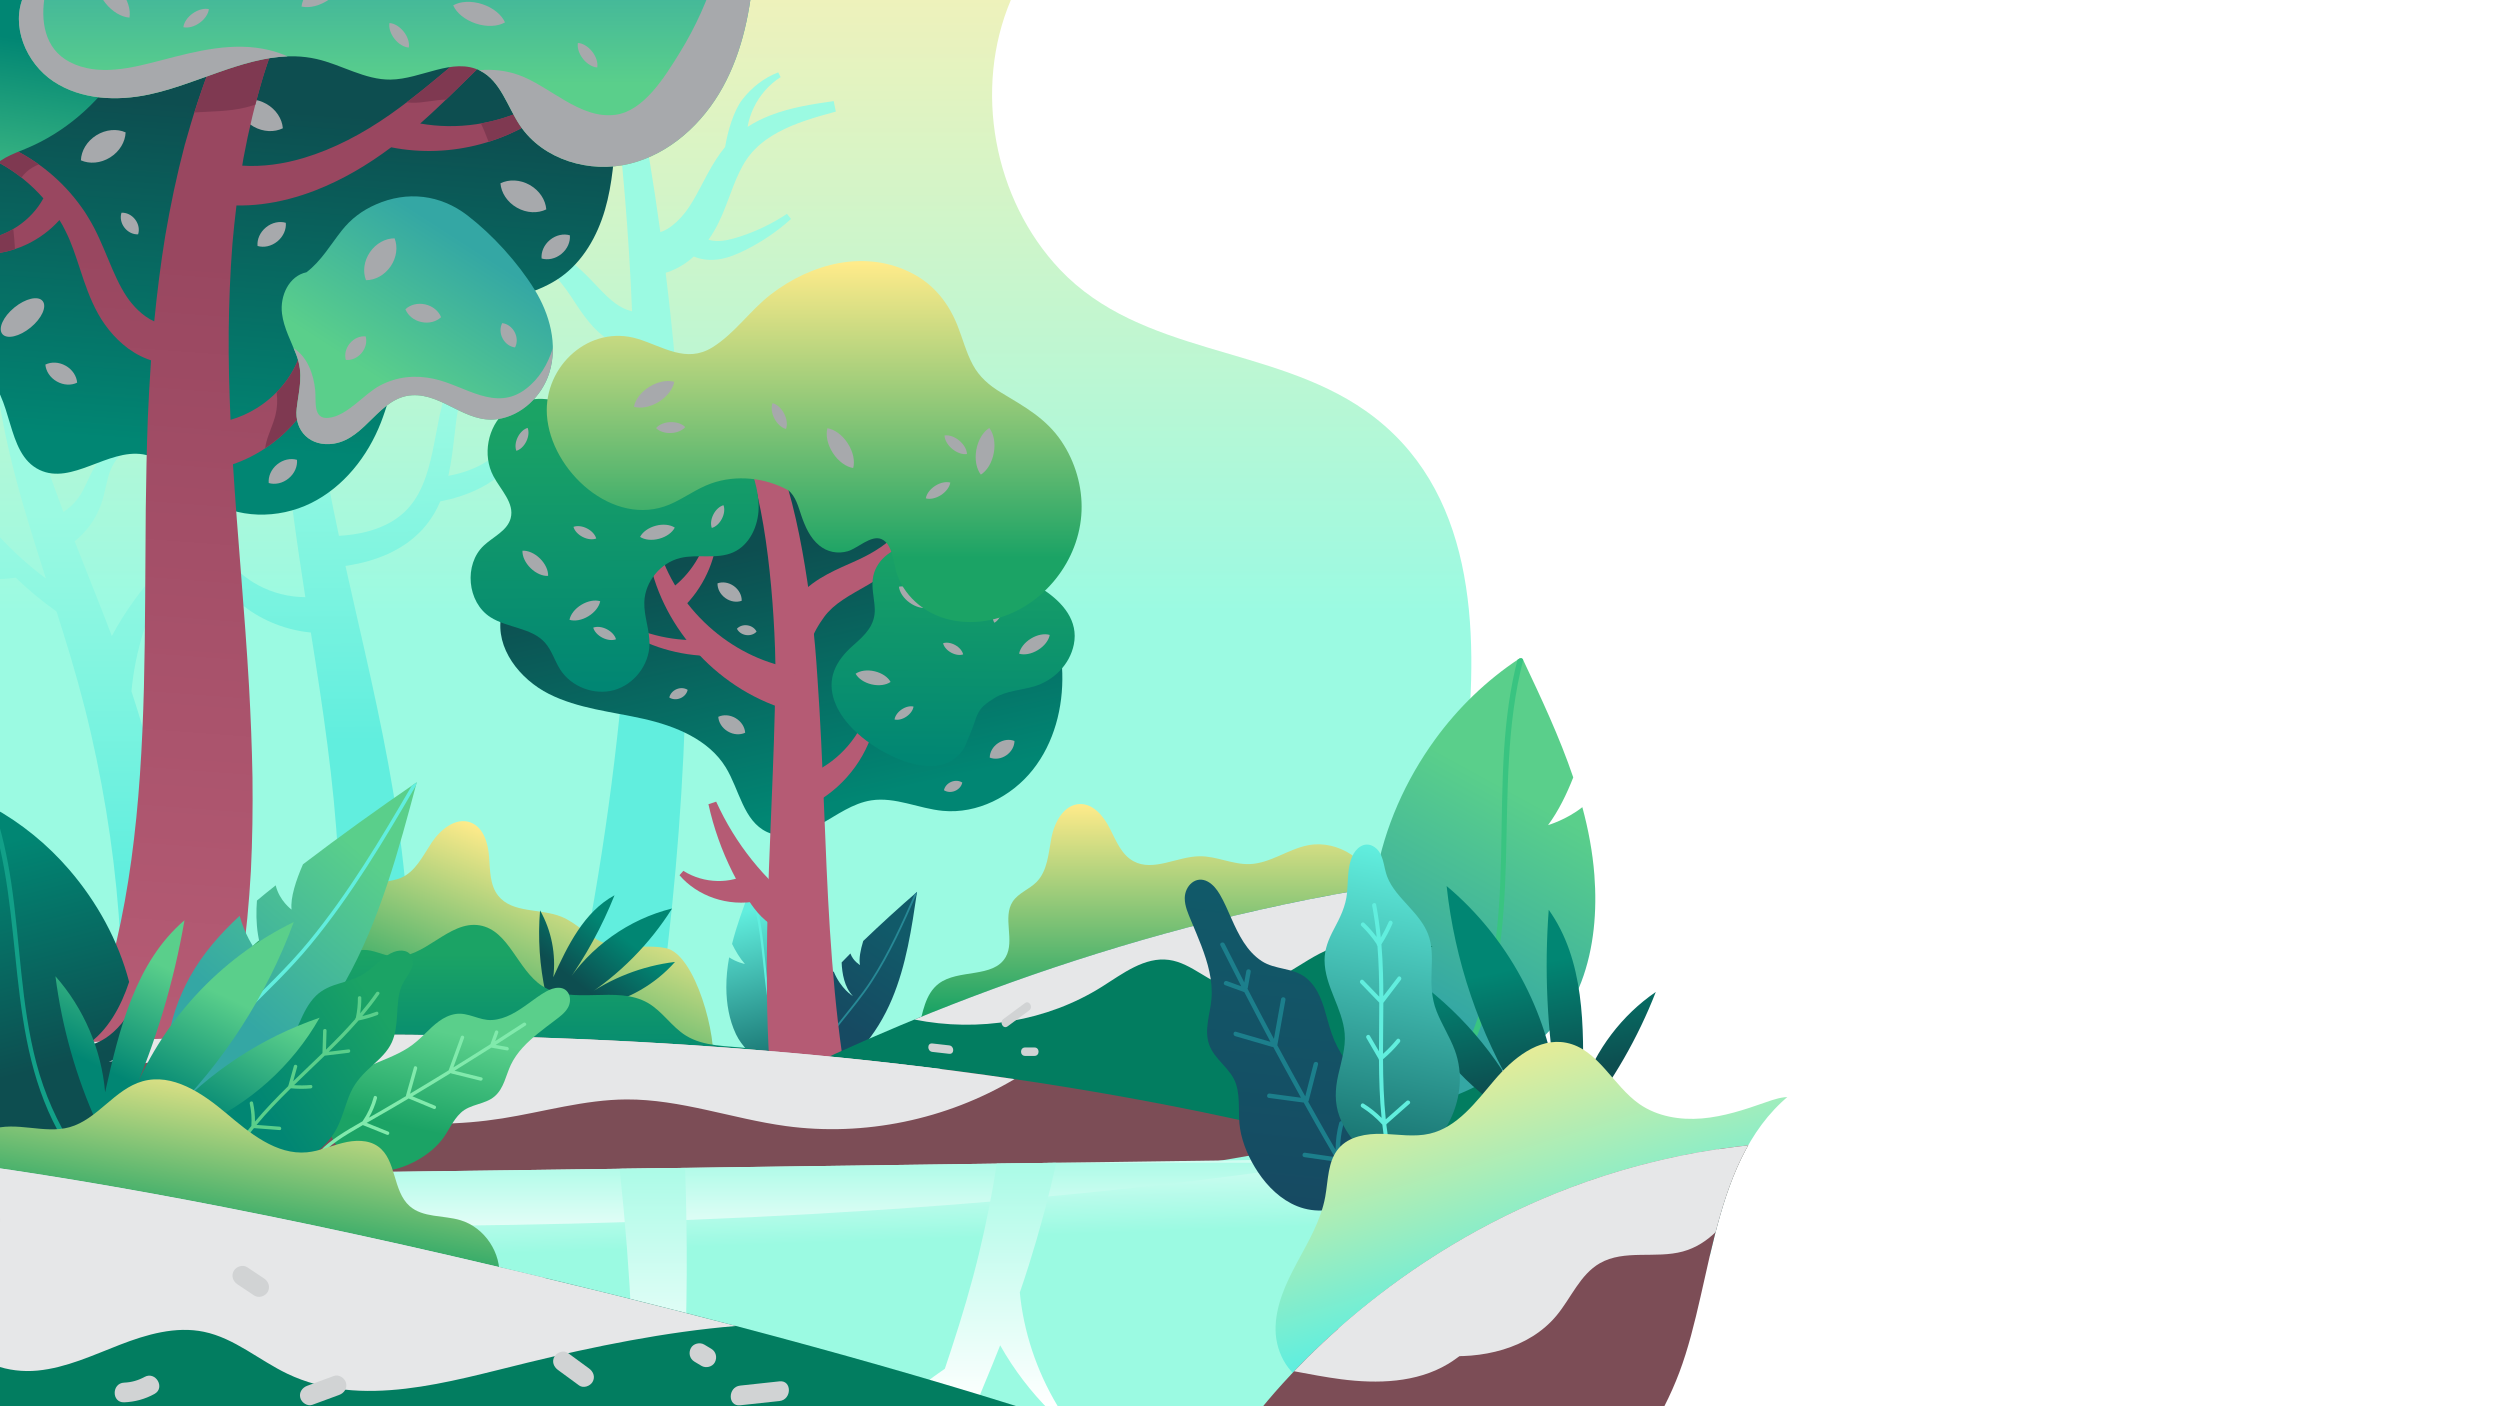 <?xml version="1.0" encoding="utf-8"?>
<!-- Generator: Adobe Illustrator 25.1.0, SVG Export Plug-In . SVG Version: 6.00 Build 0)  -->
<svg version="1.1" id="Layer_1" xmlns="http://www.w3.org/2000/svg" xmlns:xlink="http://www.w3.org/1999/xlink" x="0px" y="0px"
	 viewBox="0 0 1920 1080" style="enable-background:new 0 0 1920 1080;" xml:space="preserve">
<style type="text/css">
	.st0{fill:#FFFFFF;}
	.st1{clip-path:url(#SVGID_2_);}
	.st2{fill:url(#SVGID_3_);}
	.st3{fill:url(#SVGID_4_);}
	.st4{fill:url(#SVGID_5_);}
	.st5{fill:url(#SVGID_6_);}
	.st6{fill:url(#SVGID_7_);}
	.st7{fill:url(#SVGID_8_);}
	.st8{fill:#61EEDE;}
	.st9{fill:url(#SVGID_9_);}
	.st10{fill:#278996;}
	.st11{fill:url(#SVGID_10_);}
	.st12{fill:url(#SVGID_11_);}
	.st13{fill:url(#SVGID_12_);}
	.st14{fill:url(#SVGID_13_);}
	.st15{fill:#B55B74;}
	.st16{fill:url(#SVGID_14_);}
	.st17{fill:url(#SVGID_15_);}
	.st18{fill:#A7A9AC;}
	.st19{fill:url(#SVGID_16_);}
	.st20{fill:url(#SVGID_17_);}
	.st21{fill:url(#SVGID_18_);}
	.st22{fill:#7F3951;}
	.st23{fill:url(#SVGID_19_);}
	.st24{fill:url(#SVGID_20_);}
	.st25{fill:url(#SVGID_21_);}
	.st26{fill:#027D60;}
	.st27{fill:#E6E7E8;}
	.st28{fill:#D1D3D4;}
	.st29{fill:#7C4D56;}
	.st30{fill:url(#SVGID_22_);}
	.st31{fill:url(#SVGID_23_);}
	.st32{fill:url(#SVGID_24_);}
	.st33{fill:url(#SVGID_25_);}
	.st34{fill:#12A088;}
	.st35{fill:url(#SVGID_26_);}
	.st36{fill:url(#SVGID_27_);}
	.st37{fill:#81EAAC;}
	.st38{fill:url(#SVGID_28_);}
	.st39{fill:#5ACF8B;}
	.st40{fill:url(#SVGID_29_);}
	.st41{fill:url(#SVGID_30_);}
	.st42{clip-path:url(#SVGID_32_);}
	.st43{fill:url(#SVGID_33_);}
	.st44{fill:#39C481;}
	.st45{fill:url(#SVGID_34_);}
	.st46{fill:url(#SVGID_35_);}
	.st47{fill:#1C7F8C;}
	.st48{fill:url(#SVGID_36_);}
	.st49{fill:url(#SVGID_37_);}
</style>
<g>
	<g>
		<rect class="st0" width="1920" height="1080"/>
		<g>
			<defs>
				<path id="SVGID_1_" d="M0,0v1080h1249.51c-75.17-57.95-12.76-119.35-65.46-198.98c-27.54-41.61-48.88-87.34-59.14-136.34
					c-11.71-55.9-4.32-112.62,1.35-168.77c9.39-92.94,6.87-201.18-77.56-260.45c-71.55-50.23-172.33-42.71-234.55-108.32
					C762.94,153.15,747.45,68.15,776.32,0H0z"/>
			</defs>
			<clipPath id="SVGID_2_">
				<use xlink:href="#SVGID_1_"  style="overflow:visible;"/>
			</clipPath>
			<g class="st1">
				<linearGradient id="SVGID_3_" gradientUnits="userSpaceOnUse" x1="675.977" y1="-97.2" x2="675.977" y2="470.022">
					<stop  offset="0" style="stop-color:#FFF0B3"/>
					<stop  offset="1" style="stop-color:#9BFAE2"/>
				</linearGradient>
				<rect class="st2" width="1351.95" height="1080"/>
				<g>
					<linearGradient id="SVGID_4_" gradientUnits="userSpaceOnUse" x1="279.595" y1="312.16" x2="281.671" y2="568.944">
						<stop  offset="0" style="stop-color:#9BFAE2"/>
						<stop  offset="1" style="stop-color:#61EEDE"/>
					</linearGradient>
					<path class="st3" d="M401.24,290.69l-6.73,3.94c4.37,8.33,5.05,18.18,2.96,27.3c-2.07,9.14-6.79,17.7-13.22,24.15
						c-6.57,6.62-14.76,11.51-23.62,14.88c-5.25,1.99-10.72,3.46-16.31,4.5c0.09-0.4,0.19-0.8,0.27-1.2
						c2.1-9.83,3.25-19.52,4.35-29.01c0.54-4.73,1.09-9.45,1.72-14c0.68-4.57,1.48-9.09,2.48-13.56c2.05-8.89,4.9-17.55,9.2-25.31
						c2.19-3.84,4.69-7.48,7.62-10.71c2.98-3.18,6.35-5.96,10.05-8.28l-3.94-7.15c-4.57,2.42-8.83,5.45-12.62,8.97
						c-3.75,3.58-6.96,7.62-9.8,11.87c-5.57,8.58-9.38,17.97-12.29,27.46c-1.42,4.75-2.63,9.54-3.69,14.34
						c-1.02,4.83-1.9,9.54-2.78,14.23c-1.75,9.35-3.52,18.52-6.03,27.19c-2.51,8.66-5.83,16.78-10.42,23.67
						c-2.34,3.4-4.92,6.55-7.84,9.31c-2.97,2.72-6.21,5.16-9.69,7.27c-11.79,6.97-26.07,10.2-40.61,10.96
						c-5.77-27.06-11.06-54.11-15.27-81.3c-8.82-56.86-12.9-114.57-6.42-171.74l-14.81-2.19c-10.68,58.39-10.51,118.34-5.43,177.13
						c3.63,42.13,9.69,83.83,16.12,125.21c-12.31-0.05-24.95-3.08-36.18-9.16c-17.04-9.17-31.17-25.55-37.81-45.14l-8.92,2.22
						c3.89,22.72,16.62,44.34,35.95,59.22c14.53,11.14,32.38,18.19,51.21,20.03c1.16,7.36,2.32,14.72,3.46,22.06
						c8.94,57.38,16.73,114.54,18.29,171.06c1.6,56.41-3.32,112.27-19.25,163.96l60.37,16.13c7.14-30.54,10.96-61.49,12.23-92.17
						c1.27-30.69,0.03-61.12-2.84-91.08c-5.77-59.97-17.86-118.03-30.75-175.16c-4.99-22.07-10.07-44.05-14.93-65.99
						c0.78-0.11,1.57-0.19,2.35-0.31c5.13-0.86,10.23-1.96,15.29-3.38c5.05-1.48,10.05-3.27,14.93-5.45
						c4.86-2.25,9.59-4.88,14.08-7.96c4.46-3.15,8.63-6.76,12.39-10.78c3.74-4.08,6.91-8.58,9.63-13.24
						c1.56-2.76,2.92-5.57,4.13-8.41c9.93-1.91,19.71-4.92,28.95-9.41c10.18-4.94,19.71-11.81,27.07-20.69
						c7.47-9.03,12.17-19.91,13.72-31.24C409.43,312.48,407.51,300.39,401.24,290.69z"/>
					<linearGradient id="SVGID_5_" gradientUnits="userSpaceOnUse" x1="508.742" y1="270.897" x2="508.742" y2="537.255">
						<stop  offset="0" style="stop-color:#9BFAE2"/>
						<stop  offset="1" style="stop-color:#61EEDE"/>
					</linearGradient>
					<path class="st4" d="M529.47,199.86c1.16-0.93,2.27-1.9,3.35-2.88c1.78,0.75,3.59,1.35,5.39,1.76
						c4.35,0.97,8.69,1.07,12.81,0.56c8.21-1.06,15.15-4.18,21.48-7.3c12.8-6.36,24.58-14.42,34.97-23.83l-3.08-3.94
						c-11.29,7.51-23.49,13.38-36.12,17.46c-6.34,2.06-12.57,3.61-18.14,3.42c-2.11-0.05-4.16-0.4-6.03-0.97
						c1.54-2.17,2.97-4.39,4.29-6.63c4.83-8.25,7.89-16.36,10.8-23.99c2.9-7.67,5.53-14.95,8.75-21.55c1.61-3.3,3.33-6.46,5.3-9.35
						c1-1.43,1.99-2.86,3.14-4.18l1.68-2.02l1.84-1.9c4.92-5.1,11-9.35,17.65-12.94c13.34-7.25,28.82-11.66,44.36-15.89l-1.64-8.05
						c-16.06,2.31-32.51,4.7-48.67,10.96c-5.96,2.31-11.89,5.18-17.47,8.84c0.9-5.18,2.55-10.35,4.96-15.24
						c4.46-9.07,11.44-17.27,20.42-22.99l-1.84-3.67c-10.69,4.11-20.31,11.48-27.6,20.93c-6.48,8.4-11.21,24.09-13.18,36.37
						c-2.41,2.91-4.58,5.95-6.59,9.01c-4.85,7.43-8.68,15.01-12.43,22.08c-3.75,7.09-7.41,13.77-11.52,19.03
						c-4.16,5.42-9.07,10-13.99,12.95c-1.79,1.04-3.53,1.81-5.2,2.36c-5.28-38.38-11.57-76.58-18.9-114.55l-17.07,2.7
						c7.1,57.39,11.82,114.99,14.22,172.61c-0.25-0.05-0.49-0.09-0.74-0.15c-3.99-0.97-8.25-3.06-12.22-6.01
						c-8.34-6.07-16.04-16.06-26-25.22c-19.77-18.11-44.58-29.35-69.83-32.46l-1.06,5.04c23.28,7.15,43.58,21.55,57.52,39.81
						c6.99,8.93,12.62,20.22,22.56,31.02c5.1,5.46,11.31,10.41,18.88,13.96c3.62,1.68,7.6,3.02,11.91,3.79
						c5.22,188.25-14.43,376.35-58.2,557.74l68.22,13.99c26.12-153.07,35.63-308.32,28.84-462.31c1.88-3.8,3.87-7.39,6.12-10.67
						c2.38-3.5,5.14-6.65,8.53-10.03c3.34-3.35,7.1-6.8,10.78-10.72c7.49-7.95,13.32-17.31,17.15-27.22
						c3.84-9.92,5.76-20.44,5.58-30.83l-6.98-0.37c-1.24,9.38-4.37,18.36-8.93,26.36c-4.57,8.01-10.58,14.95-17.6,20.47
						c-3.57,2.82-7.57,5.53-11.74,8.61c-1.48,1.09-3,2.28-4.52,3.52c-2.69-46.12-6.84-92.11-12.45-137.87
						c1.35-0.4,2.68-0.85,3.96-1.36C520.59,205.99,525.34,203.09,529.47,199.86z"/>
					<linearGradient id="SVGID_6_" gradientUnits="userSpaceOnUse" x1="47.053" y1="395.457" x2="47.053" y2="672.848">
						<stop  offset="0" style="stop-color:#9BFAE2"/>
						<stop  offset="1" style="stop-color:#61EEDE"/>
					</linearGradient>
					<path class="st5" d="M142.78,717.76c-6.92-56.02-18.7-111.27-34.94-165c-2.19-7.29-4.5-14.55-6.88-21.79
						c2.87-31.19,12.62-62.68,29.07-91.35l-5.58-4.2c-14.97,15.56-28.01,33.44-38.58,53.04c-1.88-4.98-3.77-9.94-5.69-14.87
						c-7.56-19.48-15.33-38.7-22.84-57.9c5.3-4.25,9.84-9.25,13.5-14.75c2.91-4.42,5.29-9.19,6.97-14.08
						c1.65-4.84,2.62-9.42,3.6-13.68c0.97-4.27,1.93-8.23,3.37-11.85c1.45-3.57,3.44-7.06,6.02-10.18
						c5.08-6.31,12.26-11.27,20.5-13.82l-0.55-2.96c-9.21,0.77-18.43,4.38-26.06,10.48c-3.85,3.01-7.25,6.71-10.13,10.88
						c-2.84,4.18-4.95,8.58-6.88,12.7c-1.93,4.12-3.72,8-5.73,11.26c-1.97,3.21-4.31,6.03-6.93,8.56c-1.96,1.87-4.09,3.54-6.31,4.98
						c-9.16-24.25-17.54-48.62-24.08-73.4c-6.89-26-11.76-52.48-13.38-79.24l-17.28,0.39c-0.2,28.22,3.06,56.38,8.41,83.94
						c5.34,27.58,12.76,54.59,20.87,81.12c3.92,12.85,7.98,25.6,12.05,38.29c-32.56-24.19-59.63-56.36-77.67-93.35l-6.98,3.15
						c11.37,27.3,27.51,52.7,47.38,74.95c-7.04,1.95-14.73,2.44-22.35,1.36c-10.04-1.41-20-5.51-28.2-12.26l-3.52,3.51
						c7.44,8.91,17.65,15.69,29.06,19.55c10.47,3.54,26.74,4.46,39.02,2.4c9.76,9.42,20.24,18.11,31.36,25.99
						c1.61,5.06,3.22,10.11,4.8,15.16c8.19,26.06,15.56,51.91,21.57,78.19c12.09,52.49,19.75,105.85,22.73,159.33
						c2.9,53.48,1.28,107.04-4.87,159.89l61.36,5.09C151.74,830.55,149.62,773.79,142.78,717.76z"/>
				</g>
				<g>
					<g>
						
							<linearGradient id="SVGID_7_" gradientUnits="userSpaceOnUse" x1="98.172" y1="463.488" x2="98.172" y2="622.944" gradientTransform="matrix(0.923 0.384 -0.384 0.923 492.679 184.267)">
							<stop  offset="0" style="stop-color:#FFEB8A"/>
							<stop  offset="1" style="stop-color:#1BA365"/>
						</linearGradient>
						<path class="st6" d="M147.89,759.71c12.15,4.82,25-5.24,32.8-15.73c7.8-10.49,15.14-23.14,27.78-26.47
							c18.41-4.85,40.45,12.49,55.47,0.79c11.46-8.92,9.2-28.99,21.19-37.18c6.57-4.49,15.36-3.82,22.7-6.89
							c11.24-4.71,16.91-16.92,23.66-27.07c6.75-10.15,18.64-19.82,30.02-15.47c9.8,3.75,13.3,15.75,14.1,26.2
							c0.8,10.46,0.52,21.92,7.08,30.11c10.86,13.56,32.34,9.52,48.44,16.02c12.09,4.88,21.03,15.81,33.25,20.34
							c14.88,5.52,31.71,0.58,47.24,3.88c22.47,4.77,39.46,68.3,35.68,90.96l-373.3-36.3L147.89,759.71z"/>
					</g>
					<g>
						
							<linearGradient id="SVGID_8_" gradientUnits="userSpaceOnUse" x1="622.499" y1="1770.701" x2="615.377" y2="1893.986" gradientTransform="matrix(0.953 -0.303 0.303 0.953 -551.495 -800.38)">
							<stop  offset="0" style="stop-color:#61EEDE"/>
							<stop  offset="1" style="stop-color:#146D6B"/>
						</linearGradient>
						<path class="st7" d="M623.67,784.79c4.89-1.82,8.55-4.72,11.26-7.75c0-2.75-0.12-5.51-0.36-8.25
							c-0.2-2.27-0.49-4.54-0.85-6.79c-8.51,16.14-19.13,16.3-19.13,16.3c8.81-5.76,14.07-15.87,17.21-25.36
							c-4.31-16.47-12.83-31.89-23.89-44.72c-8.68-10.08-19.06-18.56-30.72-24.96c-0.16-0.09-0.31-0.12-0.46-0.12
							c-0.34-0.05-0.67,0.1-0.83,0.53c-5.06,13.49-10.18,27.21-13.68,41.25c2.63,5.36,5.94,10.96,9.86,15.43
							c0,0-6.41-1.31-12.1-5.11c-1.4,7.66-2.21,15.42-2.16,23.3c0.08,12.16,2.15,24.72,7.42,35.76
							c4.39,9.19,12.35,16.54,20.55,22.33c9.19,6.48,19.71,11.74,30.82,13.88c0.32,0.14,0.7,0.09,0.98-0.28
							c10.43-13.77,16.15-30.52,17.17-47.64C629.02,784.04,623.67,784.79,623.67,784.79z"/>
						<path class="st8" d="M576.73,683.13c-0.34-0.05-0.67,0.1-0.83,0.53c-0.02,0.05-0.03,0.09-0.05,0.14
							c15.02,42.88,5.6,91.76,29.57,132.05c2.96,4.97,6.25,9.72,9.73,14.33c0.49,0.11,0.98,0.22,1.48,0.31
							c0.31,0.13,0.68,0.09,0.95-0.26c-2.72-3.56-5.33-7.2-7.78-10.96c-6.81-10.49-11.77-21.83-14.96-33.92
							c-6.21-23.55-6.44-48.11-10.06-72.09c-1.52-10.08-3.66-20.06-6.98-29.67c-0.2-0.11-0.4-0.23-0.61-0.34
							C577.02,683.16,576.87,683.13,576.73,683.13z"/>
					</g>
					<g>
						<g>
							
								<linearGradient id="SVGID_9_" gradientUnits="userSpaceOnUse" x1="35.083" y1="-782.317" x2="24.116" y2="-701.492" gradientTransform="matrix(0.897 0.442 -0.442 0.897 312.875 1404.109)">
								<stop  offset="0" style="stop-color:#115A69"/>
								<stop  offset="1" style="stop-color:#164A62"/>
							</linearGradient>
							<path class="st9" d="M653.05,804.24c2.63,1,5.48,1.26,8.29,1.09c10.02-11.1,17.96-24.33,23.75-38.14
								c10.91-26.03,15.1-54.29,19.2-82.21c-14.1,12.21-27.88,24.79-41.34,37.7c-2.04,6.7-3.51,13.86-2.45,18.47
								c0,0-5.23-2.91-7.39-8.88c-2.27,2.26-4.53,4.55-6.73,6.89c0.31,8.26,2.11,19.13,8.64,25.84c0,0-9.25-5.38-14.8-19.01
								c-6.87,8.03-12.88,16.68-16.9,26.42c-7.13,17.27-9.2,39.76,3.22,53.71l3.36,2.59c11.29-5.05,21.19-12.5,29.68-21.46
								C655.79,805.84,653.05,804.24,653.05,804.24z"/>
						</g>
						<path class="st10" d="M702.46,686.56c-9.94,22.75-20.21,45.47-33.69,66.38c-7.5,11.64-16.46,21.97-24.95,32.87
							c-7.2,9.24-14.67,20.11-15.68,32.13c-0.27,3.23-0.13,6.46,0.31,9.66l1.44,1.1c0.05-0.02,0.09-0.04,0.14-0.06
							c-0.59-3.63-0.79-7.31-0.45-10.97c1.16-12.64,9.7-23.98,17.36-33.54c7.88-9.83,15.87-19.42,22.73-30.01
							c6.97-10.75,13.09-22.02,18.75-33.5c5.55-11.27,10.64-22.75,15.67-34.26c0.07-0.46,0.14-0.92,0.2-1.39
							C703.67,685.51,703.07,686.04,702.46,686.56z"/>
					</g>
					<g>
						
							<linearGradient id="SVGID_10_" gradientUnits="userSpaceOnUse" x1="345.654" y1="56.696" x2="323.153" y2="100.703" gradientTransform="matrix(0.982 0.188 -0.188 0.982 142.068 592.815)">
							<stop  offset="0" style="stop-color:#018673"/>
							<stop  offset="1" style="stop-color:#0D4E50"/>
						</linearGradient>
						<path class="st11" d="M418.98,762.54c-4.55-20.76-5.98-42.2-4.22-63.38c8.75,15.45,12.37,33.76,10.15,51.38
							c11.06-24.3,23.6-50.22,47.05-62.98c-9.65,24.17-22.24,47.16-37.4,68.3c18.59-28.71,48.39-49.94,81.6-58.15
							c-17.24,27.39-40.58,50.92-67.82,68.39c20.55-14.82,44.9-24.32,70.06-27.34c-15.21,17.22-36.2,29.26-58.74,33.69
							L418.98,762.54z"/>
					</g>
					<g>
						<linearGradient id="SVGID_11_" gradientUnits="userSpaceOnUse" x1="364.839" y1="732.902" x2="364.839" y2="824.396">
							<stop  offset="0" style="stop-color:#1BA365"/>
							<stop  offset="1" style="stop-color:#018673"/>
						</linearGradient>
						<path class="st12" d="M118.54,842.62c-8.02-15.29,3.77-34.75,19.46-41.95c15.69-7.2,33.73-5.98,50.99-6.26
							c17.26-0.29,36.07-2.97,47.93-15.52c7.8-8.26,11.35-19.53,16.75-29.52c5.41-9.99,14.35-19.67,25.71-19.82
							c7.58-0.11,14.58,4.09,22.1,4.96c24.1,2.8,43.07-27.95,66.99-23.82c22.42,3.87,28.82,34.05,47.87,46.49
							c23.33,15.23,57.12-0.84,81.25,13.08c11.09,6.4,18.17,18.2,29.03,25c14.05,8.8,31.79,7.84,48.24,9.81
							c16.46,1.96,35,9.65,38.86,25.77L118.54,842.62z"/>
					</g>
					<g>
						<linearGradient id="SVGID_12_" gradientUnits="userSpaceOnUse" x1="869.162" y1="617.5" x2="869.162" y2="776.96">
							<stop  offset="0" style="stop-color:#FFEB8A"/>
							<stop  offset="1" style="stop-color:#1BA365"/>
						</linearGradient>
						<path class="st13" d="M681.13,817.7c13.07-0.21,21.08-14.43,24.25-27.11c3.17-12.68,5.1-27.18,15.5-35.11
							c15.14-11.54,42.15-3.99,51.53-20.55c7.16-12.64-2.62-30.3,5.31-42.46c4.35-6.66,12.72-9.42,18.32-15.08
							c8.58-8.66,9.12-22.11,11.46-34.08c2.34-11.96,9.61-25.46,21.79-25.81c10.48-0.3,18.33,9.44,23.08,18.79
							c4.75,9.35,8.89,20.05,18.09,25.09c15.23,8.36,33.51-3.61,50.88-3.79c13.03-0.13,25.48,6.53,38.51,6.03
							c15.86-0.61,29.51-11.63,45.11-14.54c22.58-4.21,47.04,11.78,52.24,34.15L714.14,829.08L681.13,817.7z"/>
					</g>
				</g>
				<g>
					<g>
						<linearGradient id="SVGID_13_" gradientUnits="userSpaceOnUse" x1="628.068" y1="620.072" x2="583.442" y2="420.564">
							<stop  offset="0" style="stop-color:#018673"/>
							<stop  offset="1" style="stop-color:#0D4E50"/>
						</linearGradient>
						<path class="st14" d="M575.91,334.6c-20.2-0.08-40.77-0.11-60.06,5.86c-19.3,5.97-37.47,19.01-44.54,37.93
							c-4.22,11.31-4.46,24.37-11.68,34.04c-8.43,11.29-23.58,14.49-36.61,19.84c-17.95,7.37-34.52,21.71-38.09,40.78
							c-4.62,24.69,14.2,48.58,36.63,59.89c22.43,11.31,48.13,13.6,72.64,19.12c24.51,5.53,50,15.85,63.16,37.25
							c10.51,17.1,13.51,41.18,31.7,49.68c13.07,6.11,28.6,0.98,41.2-6.04c12.6-7.02,24.67-16.09,38.93-18.28
							c18.4-2.83,36.42,6.34,54.96,8.07c26.27,2.46,52.68-10.89,69.07-31.58c16.39-20.69,23.37-47.82,22.62-74.19
							c-0.75-26.38-8.77-52.12-19.8-76.1c-12.18-26.47-28.31-51.46-49.78-71.16c-21.47-19.7-48.57-33.89-77.52-37.19L575.91,334.6z"
							/>
					</g>
					<path class="st15" d="M680.03,1106.63c-20.39-29.41-36.7-61.02-49.21-93.46c-12.6-32.44-21.56-65.68-27.96-98.97
						c-6.35-33.32-10.17-66.72-12.11-99.98c-1.94-33.21-2.12-66.15-1.57-98.84c1.2-65.35,5.58-129.65,6.28-193.62
						c0.18-8.08,0.02-15.76-0.24-23.71c-0.27-7.9-0.65-15.82-1.15-23.74c-1-15.83-2.41-31.66-4.36-47.35
						c-1.96-15.68-4.44-31.27-7.94-46.4c-1.76-7.55-3.78-14.98-6.25-22.06c-2.46-7.03-5.43-13.85-9.05-19.13l17.09-12.73
						c2.99,3.87,5.41,7.82,7.52,11.78c2.12,3.97,3.94,7.95,5.6,11.95c3.3,7.99,5.96,16.02,8.32,24.07
						c4.68,16.09,8.17,32.25,11.13,48.45c2.95,16.2,5.31,32.43,7.26,48.73c0.97,8.15,1.83,16.31,2.57,24.51
						c0.37,4.1,0.7,8.21,1,12.35l0.84,12.29c4.61,65.05,5.5,129.84,9.56,193.52c2.07,31.81,4.85,63.38,9.23,94.39
						c4.36,30.96,10.45,61.45,18.64,91.01c8.23,29.53,18.6,58.13,31.64,84.92c12.96,26.83,28.7,51.75,47,74L680.03,1106.63z"/>
					<path class="st15" d="M600.06,485.94c0.66-5.64,2.39-11,4.76-15.73c2.36-4.76,5.37-8.88,8.63-12.51
						c3.27-3.63,6.83-6.77,10.55-9.55c1.86-1.36,3.79-2.68,5.71-3.86c1.9-1.17,3.8-2.27,5.7-3.29c7.62-4.1,15.08-7.16,22-10.33
						c6.95-3.15,13.14-6.43,19.15-10.57c11.9-8.29,22.29-19.1,30.36-31.6c7.97-12.55,13.62-26.74,16.17-41.65l8.91,1.02
						c-1.15,16.36-5.74,32.53-13.23,47.38c-7.59,14.8-18.08,28.27-31.01,39.33c-6.44,5.49-13.79,10.35-20.82,14.4
						c-7.03,4.09-13.83,7.73-19.72,11.72c-1.48,0.99-2.89,2.01-4.25,3.05c-1.35,1.03-2.56,2.07-3.78,3.15
						c-2.38,2.19-4.51,4.53-6.27,6.95c-3.6,4.85-9.62,14.55-9.6,18.92L600.06,485.94z"/>
					<path class="st15" d="M604.27,545.05c-14.11-4.28-27.32-10.63-39.26-18.53c-11.95-7.9-22.65-17.34-31.88-27.89
						c-18.44-21.08-31.04-46.8-35.39-73.62l8.7-2.07c7.74,24.16,22.62,45.29,41.24,61.08c18.61,15.81,41.13,26.31,63.91,29.58
						L604.27,545.05z"/>
					<path class="st15" d="M542.19,503.72c-25.18-0.94-49.54-9.33-69.44-23.46l2.34-3.71c20.59,11.4,44.22,16.46,66.9,14.75
						L542.19,503.72z"/>
					<path class="st15" d="M515.76,451.86c14.36-10.73,25.14-27.54,28.78-46.38l6.62,0.69c-0.52,20.87-8.98,41.97-24.21,58.04
						L515.76,451.86z"/>
					<path class="st15" d="M616.55,596.32c20.88-6.73,39.79-24.02,48.53-46.54l7.63,2.12c-2.38,13.07-7.86,25.76-15.85,36.93
						c-7.99,11.16-18.53,20.86-31.11,27.87L616.55,596.32z"/>
					<path class="st15" d="M606.8,715.79c-3.74-0.59-7.3-1.78-10.42-3.33c-3.13-1.54-5.85-3.41-8.21-5.37
						c-4.73-3.95-8.11-8.23-11.07-12.38c-1.49-2.09-2.76-4.13-4.01-6.13c-1.28-2-2.46-4.06-3.68-6.09
						c-2.36-4.11-4.63-8.25-6.73-12.45c-4.2-8.42-7.9-17.02-10.98-25.79c-3.12-8.75-5.63-17.66-7.62-26.62l5.94-1.96
						c3.71,8.11,7.85,15.97,12.47,23.46c4.59,7.52,9.66,14.67,15.08,21.46c2.71,3.4,5.54,6.68,8.42,9.89
						c1.48,1.58,2.91,3.18,4.43,4.71c1.51,1.56,2.99,3.08,4.44,4.4c2.9,2.66,5.83,4.91,8.46,6.17c2.65,1.29,4.73,1.49,6.17,1.16
						L606.8,715.79z"/>
					<path class="st15" d="M582.34,691.89c-11.81,2.49-23.6,1.44-34.05-2.12c-10.46-3.56-19.7-9.71-26.43-17.6l2.94-3.35
						c8.07,5.08,17.24,7.59,26.07,7.79c8.83,0.22,17.36-1.91,24.16-5.85L582.34,691.89z"/>
					<g>
						<linearGradient id="SVGID_14_" gradientUnits="userSpaceOnUse" x1="471.447" y1="319.498" x2="472.697" y2="527.05">
							<stop  offset="0" style="stop-color:#1BA365"/>
							<stop  offset="1" style="stop-color:#018673"/>
						</linearGradient>
						<path class="st16" d="M572.98,349.97c4.91,12.95,9.89,26.3,9.66,40.15c-0.24,13.85-6.92,28.52-19.59,34.11
							c-12.54,5.54-27.31,1.1-40.64,4.31c-15.15,3.65-27,18.13-27.57,33.7c-0.4,11.01,4.22,21.71,3.98,32.72
							c-0.35,15.82-11.92,30.74-27.14,35.02c-15.23,4.28-32.88-2.43-41.42-15.75c-4.29-6.69-6.44-14.76-11.74-20.69
							c-10.37-11.59-28.75-11.15-41.86-19.53c-17.91-11.44-20.58-40.55-5.06-55.06c7.3-6.82,18.07-11.33,20.61-21
							c3.04-11.59-7.64-21.65-13.26-32.23c-8.57-16.11-4.5-37.89,9.29-49.83s35.94-12.82,50.65-2.02L572.98,349.97z"/>
					</g>
					<linearGradient id="SVGID_15_" gradientUnits="userSpaceOnUse" x1="732.691" y1="413.345" x2="731.44" y2="582.137">
						<stop  offset="0" style="stop-color:#1BA365"/>
						<stop  offset="1" style="stop-color:#018673"/>
					</linearGradient>
					<path class="st17" d="M691.63,583.53c18.02,6.97,38.15,8.35,49.09-9.42c0.12-0.19,1.4-3.29,4.57-10.97
						c1.17-2.84,2.24-5.74,3.22-8.65c3.04-9.06,4.74-11.78,15.1-18.29c9.24-5.81,20.67-6.04,30.88-9.13
						c14.83-4.49,27.07-16.65,30.21-32.06c3.72-18.25-8.5-32.17-22.73-41.75c-7.88-5.3-16.35-10.74-25.33-13.96
						c-8.57-3.07-16.45-2.04-25.22-0.8c-5.75,0.81-11.19,1.09-16.59-1.37c-5.26-2.4-9.49-6.39-14.02-9.91
						c-6.05-4.7-12.51-8.21-20.35-8.11c-13.35,0.17-26.86,9.83-29.76,23.16c-1.82,8.35,0.76,16.73,1.12,25.08
						c0.56,12.91-7.66,20.48-16.61,28.34c-13.34,11.71-20.7,25.65-14.12,43.37C648.61,559.36,672.04,575.94,691.63,583.53z"/>
					<g>
						<path class="st18" d="M401.25,422.96c-0.19,4.13,2.02,9.22,6.23,13.35c4.21,4.13,9.34,6.24,13.46,5.97
							c0.19-4.13-2.02-9.22-6.23-13.35C410.5,424.8,405.38,422.69,401.25,422.96z"/>
						<path class="st18" d="M491.58,412.34c3.46,2.27,8.96,2.95,14.66,1.42c5.7-1.53,10.12-4.86,11.99-8.56
							c-3.46-2.27-8.96-2.95-14.66-1.42C497.87,405.31,493.45,408.65,491.58,412.34z"/>
						<path class="st18" d="M460.96,461.74c-3.96-1.21-9.43-0.33-14.47,2.73c-5.05,3.06-8.36,7.5-9.12,11.56
							c3.96,1.21,9.43,0.33,14.47-2.73C456.88,470.24,460.2,465.8,460.96,461.74z"/>
						<path class="st18" d="M405.23,328.62c-2.83,0.79-5.78,3.42-7.63,7.18c-1.85,3.76-2.14,7.7-1.04,10.42
							c2.83-0.79,5.78-3.42,7.63-7.18C406.04,335.29,406.33,331.35,405.23,328.62z"/>
						<path class="st18" d="M440.43,404.64c0.75,2.85,3.33,5.83,7.06,7.74c3.73,1.91,7.66,2.26,10.41,1.2
							c-0.75-2.85-3.33-5.83-7.06-7.74C447.1,403.93,443.17,403.59,440.43,404.64z"/>
						<path class="st18" d="M455.61,482.03c0.75,2.85,3.33,5.83,7.06,7.74c3.73,1.91,7.66,2.26,10.41,1.2
							c-0.75-2.85-3.33-5.83-7.06-7.74S458.36,480.97,455.61,482.03z"/>
						<path class="st18" d="M546.66,405.45c2.85-0.74,5.84-3.31,7.76-7.04c1.92-3.73,2.28-7.65,1.23-10.4
							c-2.85,0.74-5.84,3.31-7.76,7.04C545.97,398.78,545.61,402.71,546.66,405.45z"/>
					</g>
					<g>
						<path class="st18" d="M690.39,450.59c0.44,4.11,3.39,8.8,8.18,12.25c4.79,3.44,10.17,4.76,14.21,3.86
							c-0.44-4.11-3.39-8.8-8.18-12.25C699.81,451.01,694.43,449.7,690.39,450.59z"/>
						<path class="st18" d="M782.68,502.04c3.96,1.19,9.43,0.28,14.46-2.81c5.03-3.08,8.32-7.54,9.06-11.61
							c-3.96-1.19-9.43-0.28-14.46,2.81C786.71,493.51,783.42,497.97,782.68,502.04z"/>
						<path class="st18" d="M657.11,517.42c1.98,3.63,6.5,6.83,12.25,8.18c5.74,1.35,11.22,0.5,14.61-1.87
							c-1.98-3.63-6.5-6.83-12.25-8.18C665.98,514.2,660.5,515.05,657.11,517.42z"/>
						<path class="st18" d="M687.01,552.57c2.57,0.64,6.03-0.11,9.14-2.23c3.12-2.12,5.08-5.07,5.43-7.69
							c-2.57-0.64-6.03,0.11-9.14,2.23C689.33,547.01,687.36,549.95,687.01,552.57z"/>
						<path class="st18" d="M724.29,494c0.58,2.58,2.8,5.34,6.1,7.17c3.29,1.83,6.81,2.27,9.31,1.4c-0.58-2.58-2.8-5.34-6.1-7.17
							C730.31,493.57,726.79,493.14,724.29,494z"/>
						<path class="st18" d="M768.16,461.21c-2.35,1.21-4.47,4.05-5.42,7.69c-0.95,3.65-0.5,7.16,0.96,9.36
							c2.35-1.21,4.47-4.05,5.42-7.69C770.07,466.93,769.62,463.42,768.16,461.21z"/>
					</g>
					<path class="st18" d="M551.05,448.02c-0.11,4.07,2.02,8.41,5.99,11.27c3.97,2.86,8.76,3.5,12.59,2.1
						c0.11-4.07-2.02-8.41-5.99-11.27C559.67,447.25,554.88,446.61,551.05,448.02z"/>
					<path class="st18" d="M649.72,397.68c-3.78-1.53-8.59-1.04-12.65,1.69c-4.06,2.73-6.33,6.99-6.35,11.07
						c3.78,1.53,8.59,1.04,12.65-1.69C647.43,406.02,649.7,401.75,649.72,397.68z"/>
					<path class="st18" d="M779.12,569.07c-3.78-1.53-8.59-1.04-12.65,1.69c-4.06,2.73-6.33,6.99-6.35,11.07
						c3.78,1.53,8.59,1.04,12.65-1.69S779.1,573.14,779.12,569.07z"/>
					<path class="st18" d="M528.11,529.81c-2.28-1.49-5.48-1.79-8.49-0.53c-3.01,1.26-5.05,3.76-5.58,6.42
						c2.28,1.49,5.48,1.79,8.49,0.53C525.53,534.98,527.57,532.48,528.11,529.81z"/>
					<path class="st18" d="M739.03,601c-2.28-1.49-5.48-1.79-8.49-0.53c-3.01,1.26-5.05,3.76-5.58,6.42
						c2.28,1.49,5.48,1.79,8.49,0.53C736.46,606.16,738.49,603.67,739.03,601z"/>
					<path class="st18" d="M581.05,485.11c-1.18-2.45-3.77-4.37-6.99-4.85c-3.23-0.48-6.26,0.6-8.1,2.61
						c1.18,2.45,3.77,4.37,6.99,4.85C576.17,488.2,579.21,487.12,581.05,485.11z"/>
					<path class="st18" d="M751.41,415.29c-1.18-2.45-3.77-4.37-6.99-4.85c-3.23-0.48-6.26,0.6-8.1,2.61
						c1.18,2.45,3.77,4.37,6.99,4.85C746.54,418.38,749.57,417.29,751.41,415.29z"/>
					<path class="st18" d="M572.29,562.75c-0.26-4.27-2.89-8.6-7.31-11.21c-4.41-2.61-9.48-2.84-13.34-1.02
						c0.26,4.27,2.89,8.6,7.31,11.21C563.36,564.35,568.42,564.57,572.29,562.75z"/>
					<linearGradient id="SVGID_16_" gradientUnits="userSpaceOnUse" x1="625.317" y1="201.959" x2="625.317" y2="428.267">
						<stop  offset="0" style="stop-color:#FFEB8A"/>
						<stop  offset="1" style="stop-color:#1BA365"/>
					</linearGradient>
					<path class="st19" d="M815.21,338.93c-11.94-17.75-28.64-26.7-46.44-37.48c-9.1-5.51-16.61-11.91-21.7-21.4
						c-5.11-9.51-7.75-20.11-11.75-30.1c-6.84-17.1-17.78-31.09-34.29-39.78c-36.22-19.07-77.91-7.94-108.91,15.85
						c-16.04,12.31-27.97,30.29-45.21,40.87c-19.87,12.19-37.59-0.64-56.96-6.61c-37.06-11.42-72.38,20.76-69.92,58.46
						c2.79,42.61,50.88,86.96,94.14,68.75c11.05-4.65,20.72-12.21,32.05-16.22c9.65-3.42,19.94-4.52,30.12-3.59
						c10.08,0.92,19.98,3.94,28.88,8.76c5.86,4.29,8.03,13.22,10.23,19.6c2.89,8.38,6.62,16.96,13.6,22.76
						c6.25,5.19,14.28,6.79,22.07,4.53c7.46-2.17,17.92-12.71,25.87-9.29c8.93,3.85,9.22,19.68,12.02,27.39
						c3.33,9.16,9.19,17.07,16.78,23.15c16.42,13.15,38.38,15.85,58.41,10.73c37.09-9.48,65.01-44.71,66.43-82.84
						C831.36,373.69,825.68,354.49,815.21,338.93z"/>
					<g>
						<path class="st18" d="M517.82,293.25c-5.24-1.54-12.44-0.31-19.06,3.79c-6.62,4.1-10.93,10-11.89,15.37
							c5.24,1.54,12.44,0.31,19.06-3.79C512.55,304.52,516.87,298.62,517.82,293.25z"/>
						<path class="st18" d="M635.46,328.89c-1.44,5.27-0.05,12.45,4.18,18.98c4.23,6.53,10.22,10.73,15.61,11.57
							c1.44-5.27,0.05-12.45-4.18-18.98C646.84,333.92,640.85,329.73,635.46,328.89z"/>
						<path class="st18" d="M759.78,328.69c-4.65,2.86-8.56,9.04-9.95,16.69c-1.39,7.66,0.11,14.82,3.46,19.12
							c4.65-2.86,8.56-9.04,9.95-16.69C764.63,340.16,763.14,333,759.78,328.69z"/>
						<path class="st18" d="M526.24,327.99c-2.32-2.42-6.55-3.97-11.33-3.8c-4.78,0.16-8.89,1.99-11.04,4.57
							c2.32,2.42,6.55,3.97,11.33,3.8C519.98,332.39,524.09,330.57,526.24,327.99z"/>
						<path class="st18" d="M603.65,329.45c1.18-3.14,0.75-7.62-1.46-11.86c-2.21-4.24-5.63-7.16-8.89-7.99
							c-1.18,3.14-0.75,7.62,1.46,11.86S600.4,328.62,603.65,329.45z"/>
						<path class="st18" d="M729.83,370.61c-3.24-0.89-7.65-0.04-11.67,2.55c-4.02,2.6-6.61,6.27-7.13,9.59
							c3.24,0.89,7.65,0.04,11.67-2.55C726.72,377.6,729.31,373.92,729.83,370.61z"/>
						<path class="st18" d="M742.64,348.69c-0.13-3.35-2.27-7.31-5.96-10.36c-3.69-3.05-7.98-4.4-11.3-3.9
							c0.13,3.35,2.27,7.31,5.96,10.36C735.03,347.84,739.32,349.19,742.64,348.69z"/>
					</g>
				</g>
				<g>
					<g>
						<linearGradient id="SVGID_17_" gradientUnits="userSpaceOnUse" x1="188.489" y1="344.928" x2="207.702" y2="84.098">
							<stop  offset="0" style="stop-color:#018673"/>
							<stop  offset="1" style="stop-color:#0D4E50"/>
						</linearGradient>
						<path class="st20" d="M62.36,37.72c-21.29,7.71-43,15.65-60.76,29.71C-16.15,81.49-29.59,103-28.1,125.6
							c1.61,24.4,19.69,49.63,8.15,71.18c-6.38,11.92-19.81,17.81-31.21,25.07c-11.4,7.26-22.47,19.48-19.36,32.64
							c2.65,11.2,14.45,17.61,25.55,20.64c11.1,3.03,23.17,4.33,32.38,11.23c23.58,17.66,16.37,61.85,42.96,74.54
							c24.74,11.81,52.36-16.32,79.43-11.98c19.86,3.18,32.48,22.38,49.03,33.82c23.01,15.92,54.86,16.06,79.95,3.68
							c25.09-12.38,43.61-35.88,53.77-61.95c8.74-22.44,12.43-48.01,28.93-65.56c27.35-29.08,76.47-22.96,109.06-46.01
							c17.18-12.15,28.16-31.54,34.06-51.74c5.9-20.2,7.22-41.41,8.49-62.42c1.54-25.29,3.07-50.57,4.61-75.86L62.36,37.72z"/>
					</g>
					<g>
						<path class="st18" d="M96.47,101.66c-6.6-2.93-15.14-2.35-22.48,2.24c-7.34,4.59-11.6,12.01-11.86,19.23
							c6.6,2.93,15.14,2.35,22.48-2.24C91.95,116.3,96.2,108.88,96.47,101.66z"/>
						<path class="st18" d="M217.23,98.51c-0.56-7.2-5.12-14.44-12.65-18.72c-7.53-4.28-16.08-4.5-22.55-1.31
							c0.56,7.2,5.12,14.44,12.65,18.72C202.21,101.48,210.76,101.7,217.23,98.51z"/>
						<path class="st18" d="M419.55,160.81c-0.56-7.2-5.12-14.44-12.65-18.72c-7.53-4.28-16.08-4.5-22.55-1.31
							c0.56,7.2,5.12,14.44,12.65,18.72C404.53,163.78,413.08,164,419.55,160.81z"/>
						<path class="st18" d="M59.25,293.88c-0.39-4.99-3.55-10.01-8.77-12.97c-5.22-2.97-11.14-3.12-15.63-0.91
							c0.39,4.99,3.55,10.01,8.77,12.97C48.84,295.94,54.76,296.1,59.25,293.88z"/>
						<path class="st18" d="M197.79,188.91c4.8,1.43,10.61,0.28,15.26-3.53c4.64-3.8,6.91-9.28,6.45-14.27
							c-4.8-1.43-10.61-0.28-15.26,3.53C199.6,178.45,197.33,183.92,197.79,188.91z"/>
						<path class="st18" d="M415.94,198.52c4.8,1.43,10.61,0.28,15.26-3.53c4.64-3.8,6.91-9.28,6.45-14.27
							c-4.8-1.43-10.61-0.28-15.26,3.53C417.76,188.06,415.49,193.53,415.94,198.52z"/>
						<path class="st18" d="M206.38,370.96c4.8,1.43,10.61,0.28,15.26-3.53c4.64-3.8,6.91-9.28,6.45-14.27
							c-4.8-1.43-10.61-0.28-15.26,3.53C208.19,360.5,205.92,365.97,206.38,370.96z"/>
						
							<ellipse transform="matrix(0.773 -0.634 0.634 0.773 -150.737 66.213)" class="st18" cx="17.25" cy="243.96" rx="20.01" ry="9.9"/>
						<path class="st18" d="M106.06,179.96c1.17-3.54,0.45-7.9-2.28-11.44c-2.73-3.54-6.75-5.36-10.48-5.13
							c-1.17,3.54-0.45,7.9,2.28,11.44C98.31,178.37,102.33,180.19,106.06,179.96z"/>
					</g>
					<linearGradient id="SVGID_18_" gradientUnits="userSpaceOnUse" x1="132.481" y1="780.36" x2="175.982" y2="199.73">
						<stop  offset="0" style="stop-color:#B55B74"/>
						<stop  offset="1" style="stop-color:#994760"/>
					</linearGradient>
					<path class="st21" d="M426.36,70.54c-17.95,13.33-39.1,21.68-60.64,24.87c-14.4,2.14-29,1.92-43-0.55
						c16.19-14.3,31.22-29.44,46.28-44.23c18.44-18.13,37.06-35.85,57.81-50.86l-4.55-6.84c-22.5,13.73-42.97,30.39-62.88,47.12
						c-19.92,16.74-39.44,33.63-60.14,48.14c-20.53,14.37-42.79,26.18-65.92,33.1c-15.69,4.72-31.82,6.94-47.29,5.93
						c0.31-1.85,0.58-3.7,0.9-5.55c4.04-21.68,9.15-43.14,15.56-64.21c6.68-20.95,14.67-41.47,24.05-61.41l-30.61-16.42
						c-11.93,20.63-22.43,42.08-31.54,64.13c-8.83,22.14-16.26,44.79-22.56,67.73c-6.07,22.98-10.93,46.21-14.92,69.54
						c-3.57,21.88-6.29,43.83-8.46,65.79c-2.3-1.03-4.6-2.32-6.82-3.94c-3.61-2.6-7.03-5.82-10.08-9.43
						c-1.55-1.79-2.96-3.72-4.29-5.69c-1.35-1.99-2.66-4.24-3.91-6.46c-5-9.05-9.05-19.41-13.6-30.17
						c-2.28-5.38-4.73-10.87-7.55-16.32c-1.35-2.74-3.06-5.39-4.6-8.06c-1.5-2.71-3.31-5.22-5.1-7.74
						c-14.31-20.11-33.72-35.98-55.57-46.04c-21.79-10.12-46.03-14.77-69.71-12.58l0.52,8.93c22.04-0.31,43.8,5.74,62.68,16.36
						c12.49,6.95,23.62,16.08,32.89,26.64c-4.59,8.47-11.58,16.03-20.08,21.65c-9.88,6.56-21.79,10.56-34.03,10.7l-0.63,10.05
						c14.22,1.82,29.03-0.85,42.23-7.17c9.22-4.41,17.74-10.68,24.83-18.54c0.15,0.25,0.33,0.49,0.48,0.75
						c1.35,2.26,2.73,4.49,3.8,6.89c1.12,2.38,2.38,4.63,3.36,7.11c2.06,4.88,3.89,10,5.66,15.3c3.57,10.59,6.92,21.91,12.09,33.35
						c1.33,2.87,2.69,5.68,4.31,8.57c1.63,2.91,3.39,5.75,5.37,8.46c3.9,5.45,8.44,10.53,13.77,15.06
						c5.3,4.53,11.52,8.46,18.63,11.21c0.95,0.37,1.91,0.71,2.89,1.02c-1.04,14.92-1.87,29.82-2.49,44.71
						c-0.85,23.36-1.31,46.58-1.57,69.7c-0.45,46.2-0.29,91.92-1.42,136.94c-2.32,89.87-10.39,177.79-39.11,255.9
						c-7.26,19.49-15.39,38.46-24.74,56.52c-9.56,17.91-20.02,35.05-31.68,50.89c-11.86,15.65-24.66,30.14-38.45,43.08
						c-14.03,12.64-28.93,23.7-44.53,33.19l69.77,105.73c22.34-16.22,42.79-34.49,61.14-54.28c18.05-20.03,33.86-41.46,47.8-63.66
						c13.69-22.33,25.22-45.48,35.26-68.96c9.78-23.57,17.73-47.56,24.44-71.69c6.42-24.2,11.37-48.57,15.16-73
						c3.51-24.59,5.72-48.73,7.1-72.86c1.18-24.09,1.51-48,1.23-71.72c-0.41-23.69-1.38-47.18-2.68-70.49
						c-3.33-57.73-8.81-114.29-12.32-170.21c2.05-0.71,4.09-1.45,6.08-2.28c10.7-4.43,20.47-10.48,29.07-17.75
						c8.59-7.27,16.01-15.78,21.92-25.2c5.9-9.42,10.27-19.78,12.65-30.55l-19.26-5.6c-6.16,16.13-18.11,29.59-32.37,38.4
						c-6.29,3.91-13.06,6.9-19.95,8.88c-1.04-22.83-1.61-45.57-1.41-68.26c0.26-22.3,1.11-44.55,2.84-66.68
						c0.86-9.92,1.9-19.81,3.11-29.68c6.52,0.09,13-0.25,19.36-1.02c14.29-1.73,28.01-5.47,40.97-10.46
						c21.39-8.3,40.76-19.88,58.5-33.2c22.99,4.6,46.57,3.49,68.5-2.37c23.41-6.25,45.13-17.99,62.45-34.21L426.36,70.54z"/>
					<g>
						<g>
							<path class="st22" d="M375.24,108.91c21-6.58,40.4-17.61,56.16-32.36l-5.04-6.01c-16.95,12.59-36.77,20.68-57.07,24.24
								C371.54,99.24,373.39,104.11,375.24,108.91z"/>
						</g>
						<g>
							<path class="st22" d="M359.37,40.04c-15.68,13.17-31.11,26.42-47.05,38.54c1.45,0.18,2.92,0.31,4.4,0.34
								c8.55,0.17,17.35-2.33,25.76-2.39c8.97-8.6,17.75-17.31,26.51-25.91c8.56-8.41,17.17-16.73,26-24.74l-13.61-3.91
								C373.92,27.9,366.61,33.96,359.37,40.04z"/>
						</g>
						<g>
							<path class="st22" d="M-13.23,184.06l5.52,11.01c6.5-0.43,12.96-1.7,19.21-3.78c-0.22-5.18-0.78-10.39-1.3-15.44
								C3.09,180.02-4.9,182.89-13.23,184.06z"/>
						</g>
						<g>
							<path class="st22" d="M196.14,80.33c1.98-7.66,4.05-15.29,6.36-22.86c6.68-20.95,14.67-41.47,24.05-61.41l-30.61-16.42
								c-11.93,20.63-22.43,42.08-31.54,64.13c-5.59,14.01-10.61,28.22-15.15,42.59c13.05-0.84,26.33-0.7,39.01-3.74
								C190.91,81.99,193.53,81.2,196.14,80.33z"/>
						</g>
						<g>
							<path class="st22" d="M0.45,125.68c5.63,3.13,10.97,6.73,16.01,10.69c1.14-1.58,2.45-3.07,3.96-4.42
								c2.82-2.53,6-4.32,9.4-5.66c-7.21-5.16-14.87-9.62-22.86-13.3c-11.77-5.47-24.25-9.32-36.97-11.38l-5.72,10.38
								C-23.02,114.69-10.78,119.37,0.45,125.68z"/>
						</g>
					</g>
					<g>
						<linearGradient id="SVGID_19_" gradientUnits="userSpaceOnUse" x1="-16.615" y1="188.864" x2="7.722" y2="28.69">
							<stop  offset="0" style="stop-color:#5ACF8B"/>
							<stop  offset="1" style="stop-color:#018673"/>
						</linearGradient>
						<path class="st23" d="M119.11-35.27c0.37,63.4-40.57,125.1-99.14,149.39c-10.26,4.25-21.79,8.09-27.59,17.56
							c-5.14,8.38-4.35,19.12-1.79,28.61c2.57,9.49,6.73,18.6,7.91,28.36c2.91,24.18-16.01,48.9-40.1,52.42
							c-7.87,1.15-15.9,0.3-23.8,1.1c-7.91,0.8-16.22,3.69-20.66,10.28V-35.27H119.11z"/>
					</g>
					<g>
						<linearGradient id="SVGID_20_" gradientUnits="userSpaceOnUse" x1="296.733" y1="64.771" x2="296.733" y2="-53.768">
							<stop  offset="0" style="stop-color:#5ACF8B"/>
							<stop  offset="1" style="stop-color:#34A7A4"/>
						</linearGradient>
						<path class="st24" d="M18.39-3.54C7.8,19.52,19.96,48.55,41.12,62.57c21.15,14.02,48.63,15.28,73.44,9.97
							c43.31-9.28,85.18-36.98,128.4-27.26c19.33,4.35,37.17,16.1,56.99,15.85c23.53-0.29,47.85-17.39,68.85-6.79
							c15.71,7.93,20.78,27.42,30.58,42.04c17.67,26.36,53.61,36.97,84.4,29.33c30.8-7.64,56.1-31.03,71.37-58.85
							c15.27-27.81,21.46-59.76,23.82-91.4L18.39-3.54z"/>
					</g>
					<path class="st18" d="M483.78,125.73c30.8-7.64,56.1-31.03,71.37-58.85c15.27-27.81,21.46-59.76,23.82-91.4l-28.15,1.05
						c-6.98,22.79-16.61,44.39-29.31,64.8c-10.89,17.5-26.98,44.02-49,46.86c-27.21,3.5-50.43-22.25-74.52-30.73
						c-9.31-3.28-19.8-4.5-30.04-3.5c0.28,0.13,0.56,0.25,0.84,0.39c15.71,7.93,20.78,27.42,30.58,42.04
						C417.05,122.75,452.98,133.37,483.78,125.73z"/>
					<path class="st18" d="M18.39-3.54C7.8,19.52,19.96,48.55,41.12,62.57c21.15,14.02,48.63,15.28,73.44,9.97
						c35.89-7.69,70.79-28,106.29-29.22c-4.52-2.05-9.29-3.71-14.29-4.89c-27.56-6.52-55.38,0.73-82.07,7.7
						c-22.56,5.89-49.06,12.98-71.1,1.41c-19.48-10.23-22.4-32-18.82-51.69L18.39-3.54z"/>
					<g>
						<path class="st18" d="M387.84,17.19c-2.52-5.75-8.94-11.19-17.44-13.98c-8.5-2.79-16.9-2.23-22.34,0.91
							c2.52,5.75,8.94,11.19,17.44,13.98C374.01,20.9,382.4,20.34,387.84,17.19z"/>
						<path class="st18" d="M502.4-36.82c-7.36-0.49-16.51,3.26-24.03,10.62c-7.52,7.36-11.48,16.42-11.15,23.79
							c7.36,0.49,16.51-3.26,24.03-10.62C498.77-20.39,502.73-29.45,502.4-36.82z"/>
						<path class="st18" d="M265.72-19.18c-6.12-1.4-14.31,0.53-21.61,5.71c-7.3,5.17-11.84,12.26-12.55,18.5
							c6.12,1.4,14.31-0.53,21.61-5.71C260.48-5.86,265.01-12.94,265.72-19.18z"/>
						<path class="st18" d="M160.42,7.02c-3.51-0.8-8.2,0.3-12.39,3.27c-4.19,2.97-6.79,7.03-7.2,10.6c3.51,0.8,8.2-0.3,12.39-3.27
							C157.41,14.65,160.01,10.59,160.42,7.02z"/>
						<path class="st18" d="M313.97,36.52c0.62-3.55-0.73-8.18-3.91-12.2c-3.18-4.03-7.37-6.41-10.96-6.63
							c-0.62,3.55,0.73,8.18,3.91,12.2C306.18,33.91,310.37,36.3,313.97,36.52z"/>
						<path class="st18" d="M458.69,51.81c0.62-3.55-0.73-8.18-3.91-12.2c-3.18-4.03-7.37-6.41-10.96-6.63
							c-0.62,3.55,0.73,8.18,3.91,12.2C450.9,49.2,455.09,51.59,458.69,51.81z"/>
						<path class="st18" d="M99.43,13.52c1.04-5.98-1.24-13.79-6.6-20.59c-5.37-6.79-12.44-10.82-18.5-11.19
							c-1.04,5.98,1.24,13.79,6.6,20.59C86.3,9.12,93.37,13.14,99.43,13.52z"/>
					</g>
					<g>
						<path class="st22" d="M212.45,301.21c0.79,5.95,0.52,12.05-0.96,17.87c-1.76,6.96-5.08,13.44-6.91,20.38
							c-0.42,1.58-0.73,3.22-0.95,4.87c3.65-2.42,7.14-5.03,10.44-7.83c8.59-7.27,16.01-15.78,21.92-25.2
							c5.9-9.42,10.27-19.78,12.65-30.55l-19.26-5.6C225.63,284.98,219.72,293.81,212.45,301.21z"/>
					</g>
					
						<linearGradient id="SVGID_21_" gradientUnits="userSpaceOnUse" x1="67.521" y1="-282.764" x2="113.067" y2="-398.778" gradientTransform="matrix(0.98 0.198 -0.198 0.98 173.531 558.537)">
						<stop  offset="0" style="stop-color:#5ACF8B"/>
						<stop  offset="1" style="stop-color:#34A7A4"/>
					</linearGradient>
					<path class="st25" d="M410.48,222.3c-12.85-20.75-32.17-42-51.48-56.86c-20.8-16.01-46.24-19.01-70.32-8.43
						c-10.66,4.69-19.1,11.04-26.32,20.18c-8.72,11.05-15.58,23.17-26.94,31.88c-0.01,0.01-0.01,0.01-0.02,0.02
						c-13.43,2.83-20.6,18.06-18.8,31.92c1.45,11.18,7.04,21.08,10.97,31.48c5.71,15.11,2.11,25.93,0.3,41.07
						c-2.11,17.67,10.74,29.91,28.48,27.14c24.75-3.87,34.8-35.67,60.11-37.13c23.51-1.36,41.21,21.78,65.58,18.34
						c18.62-2.62,34.19-17.8,39.75-35.37C428.69,264.78,422.16,241.15,410.48,222.3z"/>
					<path class="st18" d="M403.74,298.78c-23.35,17.69-46.49-2.56-70.3-7.79c-14.31-3.14-28.17-1.87-41.28,4.91
						c-12.67,6.55-25.19,23.52-39.88,25.03c-12.28,1.26-9.33-13.08-10.22-21.44c-1.32-12.31-5.92-25.25-16.54-32.11
						c0.71,1.7,1.42,3.4,2.07,5.12c5.71,15.11,2.11,25.93,0.3,41.07c-2.11,17.67,10.74,29.91,28.47,27.14
						c24.75-3.87,34.8-35.67,60.11-37.13c23.51-1.36,41.21,21.78,65.58,18.34c18.62-2.62,34.19-17.8,39.75-35.37
						c1.99-6.28,2.83-12.72,2.78-19.15C420.69,279.64,414.37,290.73,403.74,298.78z"/>
					<g>
						<path class="st18" d="M338.75,243.59c-1.84-4.66-6.34-8.52-12.19-9.82c-5.86-1.3-11.57,0.29-15.21,3.73
							c1.84,4.66,6.34,8.52,12.19,9.82C329.4,248.63,335.11,247.03,338.75,243.59z"/>
						<path class="st18" d="M280.83,258.36c-4.19-0.45-8.82,1.39-12.08,5.25c-3.26,3.85-4.3,8.73-3.16,12.78
							c4.19,0.45,8.82-1.39,12.08-5.25C280.93,267.29,281.97,262.41,280.83,258.36z"/>
						<path class="st18" d="M303.04,183.04c-6.94-0.03-14.23,3.77-18.93,10.64c-4.69,6.87-5.58,15.05-3.03,21.5
							c6.94,0.03,14.23-3.77,18.93-10.64C304.71,197.67,305.59,189.49,303.04,183.04z"/>
						<path class="st18" d="M395.55,266.82c1.77-3.32,1.79-7.78-0.31-11.77c-2.11-3.99-5.8-6.48-9.55-6.89
							c-1.77,3.32-1.79,7.78,0.31,11.77C388.11,263.92,391.81,266.41,395.55,266.82z"/>
					</g>
				</g>
				<g>
					<path class="st26" d="M477.7,895.87c0,0,371.81-242.13,816.77-231.33l-27.53,198.72L477.7,895.87z"/>
					<g>
						<path class="st27" d="M702.29,783.01c48.97,9.87,101.82,1.4,144.16-25.3c15.95-10.06,32.66-23.04,51.35-20.5
							c17.59,2.39,30.89,18.11,48.31,21.54c24.11,4.74,45.26-14.77,67.01-26.19c28.45-14.94,62.36-16.56,94.02-11.06
							c31.66,5.5,61.72,17.62,91.72,29.11c26.08,9.99,58.04,18.77,79.81,1.27c1.52-1.23,2.93-2.55,4.26-3.95l11.55-83.39
							C1063.41,658.93,852.08,721.53,702.29,783.01z"/>
					</g>
					<path class="st28" d="M787.13,770.39c-5.52,4.08-11.04,8.16-16.56,12.24c-3.32,2.45-0.09,8.08,3.27,5.6
						c5.52-4.08,11.04-8.16,16.56-12.24C793.72,773.54,790.49,767.91,787.13,770.39L787.13,770.39z"/>
					<path class="st28" d="M716.03,807.86c4.32,0.49,8.64,0.98,12.96,1.47c4.14,0.47,4.1-6.01,0-6.48
						c-4.32-0.49-8.64-0.98-12.96-1.47C711.9,800.91,711.93,807.39,716.03,807.86L716.03,807.86z"/>
					<path class="st28" d="M787.29,810.94c2.4,0,4.8,0,7.2,0c4.17,0,4.18-6.48,0-6.48c-2.4,0-4.8,0-7.2,0
						C783.12,804.46,783.11,810.94,787.29,810.94L787.29,810.94z"/>
					<path class="st28" d="M1239.42,717.73c2.63,2.42,5.25,4.83,7.88,7.25c3.06,2.82,7.66-1.75,4.58-4.58
						c-2.63-2.42-5.25-4.83-7.88-7.25C1240.93,710.33,1236.34,714.9,1239.42,717.73L1239.42,717.73z"/>
					<path class="st28" d="M1214.91,797.17c-6.04,4.27-12.07,8.53-18.11,12.8c-3.38,2.39-0.14,8.01,3.27,5.6
						c6.04-4.27,12.07-8.53,18.11-12.8C1221.56,800.38,1218.32,794.76,1214.91,797.17L1214.91,797.17z"/>
					<path class="st28" d="M1224.23,817.9c4.82,1.63,9.63,3.26,14.45,4.89c3.96,1.34,5.66-4.92,1.72-6.25
						c-4.82-1.63-9.63-3.26-14.45-4.89C1222,810.31,1220.3,816.57,1224.23,817.9L1224.23,817.9z"/>
				</g>
				<g>
					<path class="st29" d="M-86.07,812.48c0,0,583.2-69.04,1108.08,64.25L-23.43,1057.54L-86.07,812.48z"/>
					<g>
						<path class="st27" d="M238.11,812.24c39.73,7.06,77.84,24.77,118.19,24.59c35.42-0.15,69.58-14.16,104.99-15.31
							c43.89-1.43,86,16.89,129.7,21.21c45.17,4.47,89.54-6.06,132.64-21.59c-425.43-54.16-809.7-8.67-809.7-8.67l5.78,22.63
							c1.94,0.29,3.87,0.55,5.81,0.78c52.14,6.22,104.65-4.32,156.25-14.07C133.38,812.08,186.41,803.05,238.11,812.24z"/>
					</g>
					<g>
						<path class="st27" d="M385.81,858.93c31.78-5.05,63.12-14.4,95.3-14.56c41.42-0.2,81.31,14.82,122.35,20.43
							c60.37,8.25,123.33-4.94,175.68-36.02c-232.69-34.26-457.63-37.27-619.81-32.27c10.54,10.62,22.21,20.11,34.75,28.12
							C250.01,860.38,320.25,869.34,385.81,858.93z"/>
					</g>
				</g>
				<g>
					<linearGradient id="SVGID_22_" gradientUnits="userSpaceOnUse" x1="551.436" y1="859.645" x2="554.727" y2="957.046">
						<stop  offset="0" style="stop-color:#FFFFFF"/>
						<stop  offset="1" style="stop-color:#9BFAE2"/>
					</linearGradient>
					<path class="st30" d="M1235.32,886.9c0,0-593.4,8.97-1355.95,18.47l-1.54,231.1h1357.49V886.9z"/>
					<linearGradient id="SVGID_23_" gradientUnits="userSpaceOnUse" x1="466.212" y1="967.738" x2="466.212" y2="875.875">
						<stop  offset="0" style="stop-color:#FFFFFF"/>
						<stop  offset="1" style="stop-color:#9BFAE2"/>
					</linearGradient>
					<path class="st31" d="M-86.57,930.99c0,0,581.33,41.06,1105.56-37.97H811.22c-230.92,3.24-540.07,7.43-886.57,11.78
						L-86.57,930.99z"/>
					<linearGradient id="SVGID_24_" gradientUnits="userSpaceOnUse" x1="644.05" y1="1079.544" x2="644.05" y2="860.257">
						<stop  offset="0" style="stop-color:#FFFFFF"/>
						<stop  offset="1" style="stop-color:#9BFAE2"/>
					</linearGradient>
					<path class="st32" d="M761.95,1136.47h-18.21c-1.88-2.79-4.06-5.29-6.49-7.53c-1.96-1.79-4.09-3.38-6.31-4.75
						c-1.62,4.09-3.2,8.19-4.76,12.29h-28.22c2.41-8.22,4.93-16.4,7.53-24.53c3.91-12.27,7.98-24.45,12.05-36.57
						c-23.59,16.74-44.28,37.5-60.76,61.1h-11.12c9.66-16.62,21.27-32.27,34.61-46.54c-7.04-1.86-14.73-2.33-22.35-1.3
						c-10.04,1.35-20,5.26-28.2,11.71l-3.52-3.36c7.44-8.51,17.65-14.99,29.06-18.68c10.47-3.38,26.74-4.26,39.02-2.29
						c9.76-8.99,20.24-17.3,31.36-24.82c1.61-4.83,3.22-9.66,4.8-14.48c8.19-24.89,15.56-49.58,21.57-74.68
						c5.46-22.64,9.96-45.46,13.59-68.38c15.52-0.22,30.73-0.43,45.62-0.64c-5.88,26.56-12.93,52.85-21.13,78.77
						c-2.19,6.97-4.5,13.9-6.88,20.81c2.87,29.79,12.62,59.87,29.07,87.25l-5.58,4.01c-14.97-14.86-28.01-31.94-38.58-50.66
						c-1.88,4.76-3.77,9.5-5.69,14.2c-7.56,18.6-15.33,36.97-22.84,55.31c5.3,4.06,9.84,8.84,13.5,14.09
						c2.91,4.22,5.29,8.77,6.97,13.45C760.8,1132.37,761.41,1134.45,761.95,1136.47z M520.29,1136.47
						c1.31-15.51,2.45-31.05,3.41-46.6c1.52,1.19,3.04,2.33,4.52,3.37c4.17,2.94,8.17,5.53,11.74,8.23
						c7.02,5.26,13.02,11.9,17.6,19.55c2.89,4.82,5.19,10.02,6.81,15.46h8.63c-0.77-6.82-2.48-13.59-5.11-20.09
						c-3.82-9.46-9.66-18.4-17.15-26c-3.68-3.74-7.44-7.03-10.78-10.24c-3.39-3.23-6.16-6.23-8.53-9.58
						c-2.25-3.14-4.24-6.56-6.12-10.19c2.51-54.36,2.78-108.89,0.82-163.42c-16.55,0.22-33.31,0.45-50.28,0.68
						c8.59,79.15,12.37,158.95,11.22,238.83H520.29z"/>
				</g>
				<g>
					<g>
						
							<linearGradient id="SVGID_25_" gradientUnits="userSpaceOnUse" x1="82.963" y1="1546.993" x2="72.832" y2="1722.367" gradientTransform="matrix(0.953 -0.303 0.303 0.953 -551.495 -800.38)">
							<stop  offset="0" style="stop-color:#018673"/>
							<stop  offset="1" style="stop-color:#0D4E50"/>
						</linearGradient>
						<path class="st33" d="M83.53,815.49c9.42-3.51,16.48-9.1,21.69-14.94c0-5.3-0.23-10.61-0.69-15.9
							c-0.38-4.38-0.94-8.74-1.64-13.08c-16.4,31.1-36.87,31.4-36.87,31.4c16.97-11.1,27.12-30.58,33.16-48.87
							c-8.31-31.73-24.73-61.45-46.02-86.17c-16.73-19.42-36.73-35.77-59.2-48.1c-0.31-0.17-0.6-0.23-0.88-0.23
							c-0.65-0.09-1.29,0.19-1.6,1.02c-9.74,26-19.62,52.42-26.35,79.48c5.07,10.32,11.44,21.11,19,29.73c0,0-12.36-2.52-23.31-9.84
							c-2.7,14.76-4.27,29.71-4.16,44.89c0.16,23.43,4.14,47.64,14.3,68.91c8.46,17.71,23.8,31.87,39.6,43.02
							c17.71,12.49,37.98,22.61,59.39,26.74c0.62,0.26,1.34,0.17,1.88-0.54c20.1-26.53,31.12-58.81,33.08-91.8
							C93.83,814.04,83.53,815.49,83.53,815.49z"/>
						<path class="st34" d="M-6.92,619.6c-0.65-0.09-1.29,0.19-1.6,1.02c-0.03,0.09-0.07,0.18-0.1,0.27
							C20.32,703.51,2.17,797.7,48.35,875.33c5.7,9.58,12.04,18.73,18.74,27.62c0.95,0.21,1.89,0.42,2.84,0.6
							c0.6,0.26,1.3,0.17,1.84-0.5c-5.24-6.86-10.28-13.87-14.98-21.12c-13.12-20.22-22.69-42.07-28.83-65.37
							c-11.97-45.38-12.42-92.71-19.38-138.91c-2.93-19.41-7.05-38.65-13.46-57.17c-0.39-0.22-0.78-0.44-1.17-0.66
							C-6.35,619.66-6.65,619.6-6.92,619.6z"/>
					</g>
					<g>
						<g>
							
								<linearGradient id="SVGID_26_" gradientUnits="userSpaceOnUse" x1="-585.161" y1="-889.979" x2="-606.281" y2="-734.322" gradientTransform="matrix(0.841 0.541 -0.541 0.841 295.358 1725.432)">
								<stop  offset="0" style="stop-color:#5ACF8B"/>
								<stop  offset="1" style="stop-color:#34A7A4"/>
							</linearGradient>
							<path class="st35" d="M195.77,817.65c4.81,2.49,10.21,3.62,15.62,3.92c21.62-19.03,39.72-42.6,53.84-67.75
								c26.61-47.39,40.85-100.54,54.85-153.06c-29.66,20.26-58.81,41.28-87.4,63.02c-5.38,12.36-9.78,25.74-8.76,34.79
								c0,0-9.36-6.72-12.19-18.63c-4.85,3.82-9.67,7.71-14.4,11.69c-1.22,15.88-0.19,37.06,10.83,51.34c0,0-16.5-12.34-24.13-39.63
								c-14.92,13.85-28.32,29.08-38.16,46.83c-17.44,31.47-26.37,74.05-5.67,103.48l5.87,5.7c22.72-7.17,43.31-19.24,61.51-34.51
								C200.67,821.32,195.77,817.65,195.77,817.65z"/>
						</g>
						<path class="st8" d="M316.26,603.39c-24.03,41.35-48.7,82.54-79.09,119.58c-16.92,20.62-36.34,38.42-54.98,57.39
							c-15.82,16.1-32.5,35.24-37.08,58.01c-1.23,6.11-1.68,12.33-1.54,18.56l2.5,2.43c0.09-0.03,0.18-0.06,0.27-0.09
							c-0.33-7.08,0.1-14.16,1.55-21.09c5-23.92,23.84-43.74,40.62-60.34c17.24-17.06,34.64-33.65,50.1-52.4
							c15.7-19.03,29.9-39.24,43.25-59.97c13.1-20.34,25.38-41.18,37.53-62.1c0.23-0.87,0.46-1.74,0.69-2.61
							C318.81,601.63,317.54,602.52,316.26,603.39z"/>
					</g>
					<g>
						
							<linearGradient id="SVGID_27_" gradientUnits="userSpaceOnUse" x1="100.063" y1="60.459" x2="102.953" y2="137.471" gradientTransform="matrix(0.97 0.245 -0.245 0.97 265.312 710.945)">
							<stop  offset="0" style="stop-color:#5ACF8B"/>
							<stop  offset="1" style="stop-color:#1BA365"/>
						</linearGradient>
						<path class="st36" d="M251.24,848.31c-2.3,7.45-1.95,15.46,2.15,22.19c0,0.01,0,0.01,0.01,0.02c1.55,3.43,3.32,6.76,5.41,9.89
							c6.4,9.61,15.89,16.78,27.49,18.46c10.39,1.5,21.05-1.24,30.36-5.83c8.31-4.1,16.22-9.77,22.14-16.96
							c5.57-6.78,8.61-15.42,15.11-21.49c7.4-6.92,18.53-6.14,26.06-12.68c7.08-6.15,8.52-16.08,12.37-24.17
							c4.68-9.83,12.73-17.5,21.07-24.26c4.09-3.31,8.32-6.44,12.51-9.63c3.74-2.85,7.84-5.73,10.22-9.9
							c3.59-6.3,1.18-15.18-6.98-15.35c-3.46-0.07-6.9,1.28-9.87,2.94c-4.68,2.63-8.99,5.92-13.34,9.06
							c-8.38,6.05-17.56,12.21-28.22,12.78c-9.65,0.52-18.1-6.13-27.8-4.64c-9.61,1.47-16.89,8.6-23.51,15.12
							c-4.08,4.02-8.24,7.85-13.08,10.95c-4.93,3.15-10.26,5.63-15.63,7.94c-9.92,4.26-20.19,7.96-29.19,14.04
							C260.69,832.04,254.06,839.17,251.24,848.31z"/>
						<path class="st37" d="M289.54,843.44c-1.41,5.25-3.49,10.23-6.18,14.91c2.98-1.68,5.97-3.37,8.92-5.08
							c6.53-3.8,13.05-7.63,19.54-11.48c-0.04-0.2-0.03-0.41,0.03-0.64c2.01-7.15,4.03-14.31,6.04-21.46
							c0.46-1.65,2.94-0.69,2.48,0.95c-1.81,6.43-3.62,12.86-5.43,19.3c9.92-5.91,19.79-11.88,29.62-17.93
							c3.13-8.61,6.26-17.21,9.38-25.82c0.58-1.61,3.06-0.66,2.48,0.95c-2.74,7.54-5.48,15.08-8.22,22.63
							c4.96-3.06,9.91-6.14,14.85-9.24c4.59-2.88,9.17-5.79,13.74-8.7c-0.01-0.17,0.02-0.34,0.08-0.53c1.1-3.03,2.2-6.06,3.29-9.1
							c0.58-1.61,3.06-0.66,2.48,0.95c-0.78,2.14-1.55,4.29-2.33,6.43c7.24-4.64,14.47-9.31,21.66-14.02
							c1.42-0.93,3.09,1.13,1.66,2.07c-7.63,4.99-15.28,9.94-22.96,14.85c2.98,0.53,5.96,1.06,8.95,1.59
							c1.67,0.3,1.4,2.94-0.29,2.64c-3.88-0.69-7.76-1.38-11.64-2.07c-0.1-0.02-0.19-0.05-0.28-0.08
							c-9.4,5.98-18.84,11.9-28.32,17.76c6.91,1.71,13.82,3.42,20.73,5.13c1.66,0.41,0.69,2.89-0.95,2.48
							c-7.35-1.82-14.7-3.64-22.05-5.46c-0.25-0.06-0.44-0.18-0.57-0.32c-0.1,0.05-0.2,0.08-0.3,0.1
							c-3.43,2.11-6.87,4.22-10.31,6.31c-6.29,3.83-12.6,7.62-18.93,11.4c5.79,2.4,11.58,4.81,17.37,7.21
							c1.58,0.65,0.63,3.14-0.95,2.48c-6.29-2.61-12.57-5.22-18.86-7.83c-0.14-0.06-0.25-0.13-0.35-0.21
							c-4.14,2.46-8.29,4.92-12.44,7.35c-6.59,3.86-13.25,7.61-19.88,11.42c5.52,2.22,11.04,4.44,16.57,6.67
							c1.59,0.64,0.64,3.12-0.95,2.48c-6.18-2.49-12.36-4.97-18.54-7.46c-3.73,2.15-7.44,4.33-11.12,6.56
							c-11.51,6.99-22.85,15.36-28.97,27.71c-0.75,1.52-3.24,0.59-2.48-0.95c5.2-10.5,13.87-18.35,23.47-24.8
							c6.1-4.1,12.46-7.81,18.87-11.44c3.92-5.7,6.79-11.93,8.59-18.61C287.5,840.85,289.98,841.81,289.54,843.44z"/>
					</g>
					<g>
						
							<linearGradient id="SVGID_28_" gradientUnits="userSpaceOnUse" x1="-1082.799" y1="-1203.266" x2="-1104.201" y2="-1089.358" gradientTransform="matrix(0.698 0.716 -0.716 0.698 193.353 2401.926)">
							<stop  offset="0" style="stop-color:#1BA365"/>
							<stop  offset="1" style="stop-color:#018673"/>
						</linearGradient>
						<path class="st38" d="M300.93,800.48c2.96-6.54,3.57-13.76,4.01-20.84c0.5-7.98,0.67-16.35,4.14-23.72
							c2.97-6.31,9.66-12.19,7.56-19.85c-1.75-6.4-8.75-7.02-14.09-4.99c-7.3,2.77-12.83,8.94-18.77,13.75
							c-6.91,5.6-14.61,7.96-22.99,10.42c-6.75,1.98-13.13,4.56-18.21,9.58c-11.75,11.63-13.82,29.49-24.52,41.87
							c-5.97,6.9-14.28,10.9-21.92,15.6c-7.84,4.82-14.46,10.67-18.48,19.11c-7.42,15.57-6.27,34.76-0.31,50.63
							c0.05,0.13,0.12,0.24,0.2,0.33c0,0.01,0.01,0.01,0.01,0.02c0.01,0.01,0.02,0.02,0.02,0.03c0.11,0.14,0.27,0.25,0.48,0.32
							c15.32,4.87,32.16,6.02,47.6,0.94c14.56-4.8,27.29-14.99,33.91-28.95c3.95-8.33,5.96-17.42,9.76-25.81
							c3.84-8.49,9.98-14.64,16.8-20.79C291.85,812.97,297.71,807.61,300.93,800.48z"/>
						<path class="st39" d="M275.37,783.73c4.9-1,9.7-2.37,14.38-4.15c1.58-0.6,0.87-3.14-0.72-2.54
							c-3.54,1.35-7.14,2.46-10.81,3.36c4.58-5.44,8.95-11.05,13.03-16.89c0.97-1.39-1.34-2.67-2.3-1.29
							c-3.88,5.55-8.02,10.88-12.35,16.03c0.62-3.94,0.92-7.92,0.9-11.93c-0.01-1.7-2.65-1.65-2.64,0.05
							c0.03,5.13-0.49,10.18-1.55,15.2c-0.36,0.24-0.5,0.64-0.46,1.05c-7.14,8.15-14.73,15.91-22.49,23.51
							c0.15-4.88,0.29-9.76,0.44-14.64c0.05-1.7-2.59-1.65-2.64,0.05c-0.17,5.7-0.34,11.4-0.51,17.09c0,0.05,0.01,0.09,0.01,0.14
							c-7.45,7.25-15.03,14.39-22.49,21.63c1.03-3.69,2.05-7.38,3.08-11.07c0.45-1.63-2.11-2.27-2.56-0.63
							c-1.36,4.88-2.71,9.76-4.07,14.64c-0.01,0.02-0.01,0.04-0.01,0.06c-0.18,0.2-0.27,0.48-0.29,0.77
							c-8.88,8.73-17.52,17.67-25.5,27.19c0.06-4.89-0.44-9.74-1.48-14.55c-0.36-1.66-2.9-0.94-2.54,0.72
							c1.24,5.68,1.63,11.4,1.25,17.19c-4.71,5.81-9.17,11.83-13.27,18.17c-8.07,12.46-14.5,25.92-18.44,40.25
							c-0.45,1.64,2.11,2.27,2.56,0.63c5.96-21.65,17.17-40.18,30.85-57.08c0.17-0.06,0.32-0.16,0.45-0.28
							c6.52,0.5,13.03,0.99,19.55,1.49c1.69,0.13,1.63-2.51-0.05-2.64c-5.89-0.45-11.78-0.9-17.67-1.34
							c8.17-9.8,17.13-19.07,26.33-28.11c5.1,0.51,10.2,0.54,15.32,0.09c1.68-0.15,1.65-2.79-0.05-2.64
							c-4.27,0.38-8.53,0.41-12.79,0.12c7.82-7.63,15.78-15.11,23.54-22.63c6.12-0.73,12.24-1.47,18.36-2.2
							c1.67-0.2,1.64-2.84-0.05-2.64c-5.07,0.61-10.14,1.22-15.22,1.83c3.42-3.35,6.78-6.7,10.07-10.09
							C266.96,793.12,271.24,788.49,275.37,783.73z"/>
					</g>
					<g>
						
							<linearGradient id="SVGID_29_" gradientUnits="userSpaceOnUse" x1="161.617" y1="815.151" x2="119.968" y2="896.61" gradientTransform="matrix(1 -0.021 0.021 1 -28.644 -57.892)">
							<stop  offset="0" style="stop-color:#5ACF8B"/>
							<stop  offset="1" style="stop-color:#018673"/>
						</linearGradient>
						<path class="st40" d="M74.61,862.88c-16.22-35.83-27.06-74.1-32.03-113.12c21.79,24.61,35.38,56.36,38.15,89.11
							c10.68-48.24,23.4-100.01,60.96-132.12c-8.17,47.47-22.12,93.93-41.44,138.05c22.62-59.13,68.41-109.04,125.36-136.67
							c-20.68,56.22-53.87,107.8-96.47,149.92c31.51-34.73,71.94-61.3,116.33-76.45c-20.92,37.03-54.28,66.89-93.39,83.6
							L74.61,862.88z"/>
					</g>
					<g>
						<linearGradient id="SVGID_30_" gradientUnits="userSpaceOnUse" x1="197.36" y1="816.81" x2="173.986" y2="956.12">
							<stop  offset="0" style="stop-color:#FFEB8A"/>
							<stop  offset="1" style="stop-color:#1BA365"/>
						</linearGradient>
						<path class="st41" d="M-26.28,918.04c-9.83-17.95-0.03-43.62,19.25-50.46c19.16-6.79,40.9,3.58,60.48-1.89
							c21.45-6,34.63-29.31,56.08-35.29c22.9-6.37,45.75,9.03,63.93,24.34c18.19,15.32,38.71,32.48,62.37,30.23
							c9.39-0.89,18.17-4.86,27.31-7.18c9.14-2.32,19.58-2.76,27.25,2.72c14.28,10.21,11.04,34.14,24.2,45.76
							c10.26,9.06,25.93,6.92,39.04,10.84c18.59,5.56,31.77,25.38,29.71,44.67L-26.28,918.04z"/>
					</g>
					<path class="st26" d="M-245.29,877.28c0,0,158.75-12.96,592.89,87.48c434.14,100.44,592.89,171.71,592.89,171.71H-245.29
						V877.28z"/>
					<g>
						<path class="st27" d="M-47.7,949.39c3.26,15.41,2.44,32.21,10.46,45.76c11.34,19.16,37.11,25.2,59,21.19
							c21.9-4.01,41.42-15.81,61.66-25.09c20.23-9.28,43.22-16.22,64.56-9.86c25.23,7.52,42.54,31.95,67.61,40.01
							c28.66,9.21,58.87-4.98,87.02-15.64c37.21-14.09,76.62-22.13,116.35-24.17c-22.92-5.51-46.67-11.12-71.35-16.83
							C145.25,917.94,2.74,895.77-91.77,885.43C-70.54,901.5-53.17,923.49-47.7,949.39z"/>
					</g>
					<g>
						<path class="st27" d="M-39.88,981.49c2.24,16.06,2.15,33.2,10.56,47.06c11.48,18.91,36.12,26.18,58.15,24.06
							c22.02-2.13,42.48-11.79,63.11-19.78c20.63-8,43-14.51,64.67-10.01c23.51,4.88,42.41,21.86,64.07,32.22
							c56.85,27.17,123.52,6.28,184.75-8.59c50.54-12.27,105.31-23.58,159.8-28.1c-63.22-16.63-135.49-34.59-217.63-53.59
							C143.79,917.6,0.67,895.44-93.82,885.2C-65.11,909.48-45.08,944.19-39.88,981.49z"/>
					</g>
					<g>
						<path class="st28" d="M182.28,986.31c4.32,2.88,8.64,5.76,12.96,8.64c3.4,2.27,8.37,0.66,10.34-2.71
							c2.17-3.71,0.69-8.07-2.71-10.34c-4.32-2.88-8.64-5.76-12.96-8.64c-3.4-2.27-8.37-0.66-10.34,2.71
							C177.4,979.67,178.87,984.04,182.28,986.31L182.28,986.31z"/>
						<path class="st28" d="M428.54,1052.15c5.4,3.96,10.81,7.91,16.21,11.87c3.3,2.41,8.43,0.56,10.34-2.71
							c2.24-3.83,0.59-7.92-2.71-10.34c-5.4-3.96-10.81-7.91-16.21-11.87c-3.3-2.41-8.43-0.56-10.34,2.71
							C423.59,1045.64,425.24,1049.73,428.54,1052.15L428.54,1052.15z"/>
						<path class="st28" d="M568.42,1079.26c10.08-1.09,20.16-2.18,30.24-3.27c9.57-1.04,9.68-16.17,0-15.12
							c-10.08,1.09-20.16,2.18-30.24,3.27C558.85,1065.17,558.75,1080.31,568.42,1079.26L568.42,1079.26z"/>
						<path class="st28" d="M95.37,1076.98c8.24-0.32,16.03-2.45,23.26-6.43c8.53-4.69,0.91-17.76-7.63-13.06
							c-4.87,2.68-10.07,4.15-15.62,4.37C85.67,1062.24,85.62,1077.36,95.37,1076.98L95.37,1076.98z"/>
						<path class="st28" d="M-17.63,940.08c2.15,1.09,4.31,2.19,6.46,3.28c3.52,1.79,8.36,1.04,10.34-2.71
							c1.82-3.45,1.05-8.43-2.71-10.34c-2.15-1.09-4.31-2.19-6.46-3.28c-3.52-1.79-8.36-1.04-10.34,2.71
							C-22.16,933.18-21.39,938.16-17.63,940.08L-17.63,940.08z"/>
						<path class="st28" d="M239.94,1078.87c6.84-2.52,13.68-5.04,20.52-7.56c3.83-1.41,6.43-5.13,5.28-9.3
							c-1.01-3.69-5.45-6.7-9.3-5.28c-6.84,2.52-13.68,5.04-20.52,7.56c-3.83,1.41-6.43,5.13-5.28,9.3
							C231.65,1077.28,236.09,1080.29,239.94,1078.87L239.94,1078.87z"/>
						<path class="st28" d="M533.28,1045.71c1.8,1.08,3.6,2.16,5.4,3.24c3.39,2.04,8.45,0.87,10.34-2.71
							c1.93-3.66,0.91-8.17-2.71-10.34c-1.8-1.08-3.6-2.16-5.4-3.24c-3.39-2.04-8.45-0.87-10.34,2.71
							C528.63,1039.02,529.65,1043.53,533.28,1045.71L533.28,1045.71z"/>
					</g>
				</g>
			</g>
		</g>
		<g>
			<defs>
				<path id="SVGID_31_" d="M1436.54,785.37c-22.76-0.6-44.59,6.1-63.81,17.53c-23.34-31.13-28.17-72.2-30.35-110.01
					c-2.54-43.87-4.31-87.17-17.57-129.42c-23.09-73.59-71.94-140.86-140.78-177.57c-69.08-36.84-154.26-42.91-225.77-9.36
					c-74.44,34.93-124.28,107.29-166.25,175.1c-90.61,146.38-148.93,331.55-74.31,497.32c4.76,10.58,10.13,20.95,16.05,31.05h544.46
					c4.28-8.37,8.12-17.02,11.5-25.95c27.3-72.3,24.13-175.68,96.85-221.76c15.25-9.66,31.86-14.99,49.98-14.52
					C1457.4,818.31,1457.39,785.91,1436.54,785.37z"/>
			</defs>
			<clipPath id="SVGID_32_">
				<use xlink:href="#SVGID_31_"  style="overflow:visible;"/>
			</clipPath>
			<g class="st42">
				<g>
					
						<linearGradient id="SVGID_33_" gradientUnits="userSpaceOnUse" x1="-5789.495" y1="-151.585" x2="-5742.248" y2="15.476" gradientTransform="matrix(-0.975 -0.223 -0.223 0.975 -4496.713 -525.216)">
						<stop  offset="0" style="stop-color:#5ACF8B"/>
						<stop  offset="1" style="stop-color:#34A7A4"/>
					</linearGradient>
					<path class="st43" d="M1080.91,743.64c-11.37-3.19-20.18-9.05-26.84-15.37c-0.52-6.21-0.77-12.44-0.74-18.68
						c0.02-5.17,0.25-10.33,0.65-15.47c22.22,34.81,46.21,33.16,46.21,33.16c-20.95-11.33-34.72-33.15-43.57-53.97
						c6.64-37.95,22.95-74.33,45.47-105.34c17.69-24.35,39.5-45.44,64.6-62.07c0.34-0.23,0.68-0.33,1-0.35
						c0.75-0.16,1.53,0.1,1.98,1.04c13.93,29.48,28.07,59.44,38.59,90.46c-4.93,12.57-11.33,25.83-19.35,36.65
						c0,0,14.22-4.16,26.33-13.79c4.6,17.01,7.89,34.36,9.25,52.13c2.1,27.43-0.2,56.16-10.03,82.05
						c-8.18,21.55-24.75,39.62-42.16,54.21c-19.51,16.35-42.25,30.17-66.9,37.08c-0.7,0.37-1.55,0.34-2.26-0.45
						c-26.11-29.1-42.15-65.8-47.65-104.22C1068.71,742.95,1080.91,743.64,1080.91,743.64z"/>
					<path class="st44" d="M1167.69,505.55c0.75-0.16,1.53,0.1,1.98,1.04c0.05,0.1,0.1,0.2,0.14,0.3
						c-25.83,99.53,4.59,207.99-41.9,303.35c-5.74,11.77-12.27,23.1-19.25,34.15c-1.09,0.33-2.17,0.67-3.27,0.98
						c-0.68,0.36-1.51,0.33-2.2-0.4c5.47-8.54,10.68-17.24,15.48-26.18c13.39-24.94,22.46-51.45,27.38-79.31
						c9.59-54.28,5.5-109.71,9.15-164.47c1.53-23.01,4.48-45.92,10.18-68.22c0.44-0.29,0.87-0.6,1.3-0.89
						C1167.03,505.68,1167.36,505.58,1167.69,505.55z"/>
				</g>
				<g>
					
						<linearGradient id="SVGID_34_" gradientUnits="userSpaceOnUse" x1="-5621.144" y1="-159.255" x2="-5661.097" y2="-81.113" gradientTransform="matrix(-0.965 -0.263 -0.263 0.965 -4294.746 -582.429)">
						<stop  offset="0" style="stop-color:#018673"/>
						<stop  offset="1" style="stop-color:#0D4E50"/>
					</linearGradient>
					<path class="st45" d="M1215.51,859.64c23.44-29.57,42.43-62.66,56.14-97.82c-26.01,17.83-46.04,44.21-56.24,74.05
						c1.29-47.38,1.5-98.52-25.98-137.14c-3.44,46.07-1.28,92.56,6.44,138.12c-7.29-60.29-38.28-117.4-84.86-156.37
						c6.16,57.14,25.04,112.86,54.89,161.97c-21.24-39.66-52.68-73.79-90.46-98.22c10.85,39.33,34.94,74.89,67.46,99.53
						L1215.51,859.64z"/>
				</g>
				<g>
					
						<linearGradient id="SVGID_35_" gradientUnits="userSpaceOnUse" x1="1041.904" y1="1958.688" x2="931.664" y2="2174.301" gradientTransform="matrix(0.933 -0.359 0.359 0.933 -675.06 -769.864)">
						<stop  offset="0" style="stop-color:#115A69"/>
						<stop  offset="1" style="stop-color:#164A62"/>
					</linearGradient>
					<path class="st46" d="M1062.81,857.39c-6.11-12.63-15.18-23.42-23.5-34.61c-4.5-6.06-8.84-12.28-12.31-19
						c-3.4-6.59-5.56-13.57-7.51-20.7c-3.17-11.57-6.68-24.25-16.45-32.12c-9.87-7.95-23.61-6-34.05-12.84
						c-11.53-7.55-17.79-20.38-23.22-32.56c-2.82-6.32-5.5-12.78-9.02-18.76c-2.23-3.79-5.21-7.53-9.11-9.69
						c-9.23-5.1-17.68,3.26-17.75,12.62c-0.05,6.2,2.67,12.07,5,17.68c2.6,6.27,5.3,12.52,7.72,18.86
						c4.94,12.95,8.96,26.74,7.81,40.75c-0.95,11.53-5.78,23.55-1.86,35.01c4.17,12.18,17.09,18.53,20.88,31.05
						c3.32,10.99,1.11,22.61,2.94,33.79c1.94,11.86,7.1,23.33,13.72,33.29c7.41,11.15,17.54,21.13,30.12,26.19
						c14.03,5.64,29.28,3.8,42.66-2.79c4.36-2.15,8.49-4.72,12.45-7.54c0.01-0.01,0.01-0.01,0.02-0.02
						c8.94-4.86,14.52-13.58,16.79-23.38C1070.89,880.58,1068.11,868.33,1062.81,857.39z"/>
					<path class="st47" d="M1028.5,862.36c-1.83,6.77-2.74,13.69-2.76,20.66c-2.24-3.81-4.48-7.63-6.66-11.46
						c-4.83-8.47-9.62-16.97-14.38-25.49c0.17-0.2,0.3-0.44,0.38-0.73c2.39-9.29,4.78-18.59,7.17-27.88
						c0.55-2.14-2.84-2.67-3.38-0.55c-2.15,8.36-4.3,16.71-6.44,25.07c-7.24-13.03-14.4-26.1-21.45-39.23
						c2.09-11.64,4.17-23.28,6.26-34.92c0.39-2.18-2.99-2.72-3.38-0.55c-1.83,10.2-3.66,20.4-5.49,30.6
						c-3.55-6.64-7.08-13.28-10.59-19.95c-3.26-6.2-6.49-12.41-9.7-18.63c0.12-0.18,0.21-0.39,0.25-0.65
						c0.74-4.1,1.48-8.2,2.22-12.29c0.39-2.18-2.99-2.72-3.38-0.55c-0.52,2.9-1.05,5.79-1.57,8.69c-5.08-9.87-10.12-19.77-15.1-29.7
						c-0.98-1.95-4.19-0.74-3.2,1.23c5.28,10.52,10.62,21.01,16.01,31.46c-3.67-1.34-7.35-2.68-11.02-4.02
						c-2.06-0.75-3.47,2.37-1.39,3.13c4.78,1.74,9.56,3.49,14.34,5.23c0.12,0.05,0.24,0.07,0.36,0.09
						c6.62,12.78,13.32,25.5,20.11,38.19c-8.82-2.57-17.65-5.14-26.47-7.71c-2.12-0.62-2.64,2.77-0.55,3.38
						c9.39,2.73,18.78,5.47,28.17,8.2c0.32,0.09,0.6,0.09,0.84,0.02c0.08,0.12,0.17,0.22,0.27,0.31c2.46,4.58,4.93,9.16,7.42,13.74
						c4.54,8.35,9.13,16.68,13.75,25c-8.02-1.07-16.05-2.14-24.07-3.21c-2.19-0.29-2.74,3.09-0.55,3.38
						c8.71,1.16,17.42,2.32,26.13,3.48c0.19,0.03,0.36,0.01,0.52-0.01c3.03,5.43,6.07,10.86,9.13,16.28
						c4.85,8.58,9.86,17.09,14.79,25.63c-7.61-1.1-15.21-2.2-22.82-3.3c-2.19-0.32-2.74,3.07-0.55,3.38
						c8.52,1.23,17.03,2.46,25.55,3.69c2.77,4.82,5.5,9.66,8.16,14.54c8.31,15.27,15.57,31.96,14.39,49.72
						c-0.14,2.19,3.24,2.75,3.38,0.55c1-15.09-3.6-29.48-10.13-42.92c-4.15-8.53-8.85-16.8-13.65-25.01
						c-0.69-8.9,0.15-17.72,2.48-26.35C1032.46,860.78,1029.07,860.24,1028.5,862.36z"/>
				</g>
				<g>
					
						<linearGradient id="SVGID_36_" gradientUnits="userSpaceOnUse" x1="1163.589" y1="1684.402" x2="1053.518" y2="1899.684" gradientTransform="matrix(0.959 -0.284 0.284 0.959 -501.414 -627.032)">
						<stop  offset="0" style="stop-color:#61EEDE"/>
						<stop  offset="1" style="stop-color:#146D6B"/>
					</linearGradient>
					<path class="st48" d="M1096.71,717.28c-3.14-8.01-8.84-14.58-14.54-20.88c-6.43-7.1-13.49-14.26-16.91-23.4
						c-2.93-7.83-2.39-18.5-10.72-23.11c-6.96-3.85-13.35,1.65-16.08,7.93c-3.73,8.59-3.06,18.51-3.9,27.63
						c-0.97,10.62-5.39,19.21-10.29,28.47c-3.94,7.46-7.07,15.09-7.01,23.67c0.15,19.83,13.77,36.55,15.45,56.11
						c0.94,10.91-2.59,21.39-4.94,31.89c-2.42,10.77-2.94,21.35,0.94,31.87c7.16,19.4,24.61,34.49,43.24,42.64
						c0.16,0.07,0.31,0.1,0.45,0.1c0.01,0,0.02,0,0.02,0c0.01,0,0.03,0,0.04,0c0.21,0.02,0.44-0.02,0.67-0.14
						c17.01-9.09,32.09-22.59,40.65-40.11c8.07-16.53,9.97-35.99,3.51-53.37c-3.85-10.37-9.97-19.7-14.01-29.99
						c-4.08-10.41-4.23-20.83-3.79-31.84C1099.85,735.54,1100.14,726.02,1096.71,717.28z"/>
					<path class="st8" d="M1060.93,725.23c3.25-5.05,6.08-10.32,8.47-15.83c0.8-1.86-1.97-3.38-2.78-1.51
						c-1.8,4.17-3.86,8.19-6.16,12.09c-0.84-8.49-2-16.94-3.6-25.33c-0.38-2-3.41-1.08-3.03,0.9c1.52,7.98,2.63,15.99,3.44,24.03
						c-2.87-3.83-6.03-7.42-9.5-10.76c-1.47-1.41-3.63,0.89-2.16,2.31c4.44,4.27,8.34,8.94,11.75,14.05
						c-0.1,0.51,0.13,0.97,0.52,1.28c1.03,12.96,1.34,25.97,1.38,39c-4.07-4.21-8.14-8.42-12.21-12.63
						c-1.42-1.46-3.58,0.84-2.16,2.31c4.75,4.92,9.5,9.83,14.26,14.75c0.04,0.04,0.08,0.07,0.13,0.11
						c-0.01,12.47-0.22,24.96-0.24,37.42c-2.31-3.97-4.62-7.94-6.94-11.91c-1.02-1.76-3.71-0.09-2.68,1.67
						c3.06,5.25,6.11,10.5,9.17,15.74c0.01,0.02,0.03,0.04,0.04,0.06c0.02,0.32,0.18,0.64,0.42,0.89
						c0.07,14.94,0.52,29.84,2.01,44.66c-4.15-4.14-8.73-7.78-13.74-10.9c-1.73-1.08-3.23,1.71-1.51,2.78
						c5.91,3.69,11.16,8.14,15.82,13.31c1.05,8.9,2.49,17.78,4.5,26.61c3.95,17.36,10.14,34.15,19.15,49.54
						c1.03,1.76,3.72,0.09,2.68-1.67c-13.61-23.24-20.15-48.38-23.22-74.28c0.08-0.2,0.13-0.41,0.14-0.63
						c5.88-5.18,11.76-10.37,17.64-15.55c1.53-1.34-0.79-3.5-2.31-2.16c-5.31,4.69-10.63,9.37-15.94,14.06
						c-1.58-15.22-2.05-30.68-2.11-46.16c4.71-3.96,9.01-8.31,12.9-13.08c1.28-1.57-1.01-3.75-2.31-2.16
						c-3.25,3.98-6.79,7.67-10.6,11.09c0-13.1,0.23-26.2,0.26-39.16c4.49-5.87,8.98-11.75,13.47-17.62c1.22-1.6-1.07-3.78-2.31-2.16
						c-3.72,4.87-7.44,9.73-11.17,14.6c-0.01-5.73-0.08-11.44-0.24-17.1C1061.96,740.31,1061.56,732.76,1060.93,725.23z"/>
				</g>
				<g>
					<linearGradient id="SVGID_37_" gradientUnits="userSpaceOnUse" x1="1199.033" y1="985.508" x2="1135.585" y2="780.447">
						<stop  offset="0" style="stop-color:#61EEDE"/>
						<stop  offset="1" style="stop-color:#FFEB8A"/>
					</linearGradient>
					<path class="st49" d="M1391.06,854.52c-1.23-6.81-8.32-11.3-15.21-11.9c-6.9-0.6-13.66,1.78-20.19,4.08
						c-15.81,5.56-31.91,10.87-48.6,12.27s-34.27-1.47-48.01-11.06c-20.31-14.19-31.75-42.18-56.05-47.05
						c-21.44-4.3-41.24,12.12-55.39,28.8s-28.31,36.06-49.61,41.01c-11.84,2.75-24.19,0.5-36.34,0.15
						c-12.15-0.35-25.54,1.83-33.49,11.03c-8.58,9.94-8.05,24.49-10.42,37.41c-3.31,18.06-12.94,34.21-21.63,50.39
						c-8.69,16.18-16.76,33.55-16.49,51.91s11.29,37.78,29.17,41.97l382.26-124.57V854.52z"/>
				</g>
				<path class="st29" d="M958.94,1094.35c0,0,139.31-200.87,411.46-217.07l39.56,217.07H958.94z"/>
				<g>
					<path class="st27" d="M993.88,1053.13c12.03,2.24,24.05,4.57,36.16,6.14c27.87,3.6,57.76,2.72,81.89-11.67
						c20.68-12.32,34.68-32.98,49.41-52.01c14.74-19.03,32.27-37.94,55.57-43.97c15.79-4.08,32.78-1.79,48.43-6.4
						c27.5-8.1,44.34-35.18,53.97-62.59C1154.71,907.47,1045.65,998.87,993.88,1053.13z"/>
				</g>
				<g>
					<path class="st27" d="M1027.79,1020.47c25.13,8.79,50.31,17.68,76.71,20.37c33.16,3.38,69.73-4.91,90.99-30.58
						c11.16-13.47,18-31.37,33.17-40.09c18.79-10.79,42.88-3.33,63.78-9.03c19.8-5.4,34.8-22.37,42.96-41.2
						c5.59-12.9,8.45-26.7,10.43-40.67C1197.36,894.53,1090.97,964.44,1027.79,1020.47z"/>
				</g>
			</g>
		</g>
	</g>
</g>
</svg>
